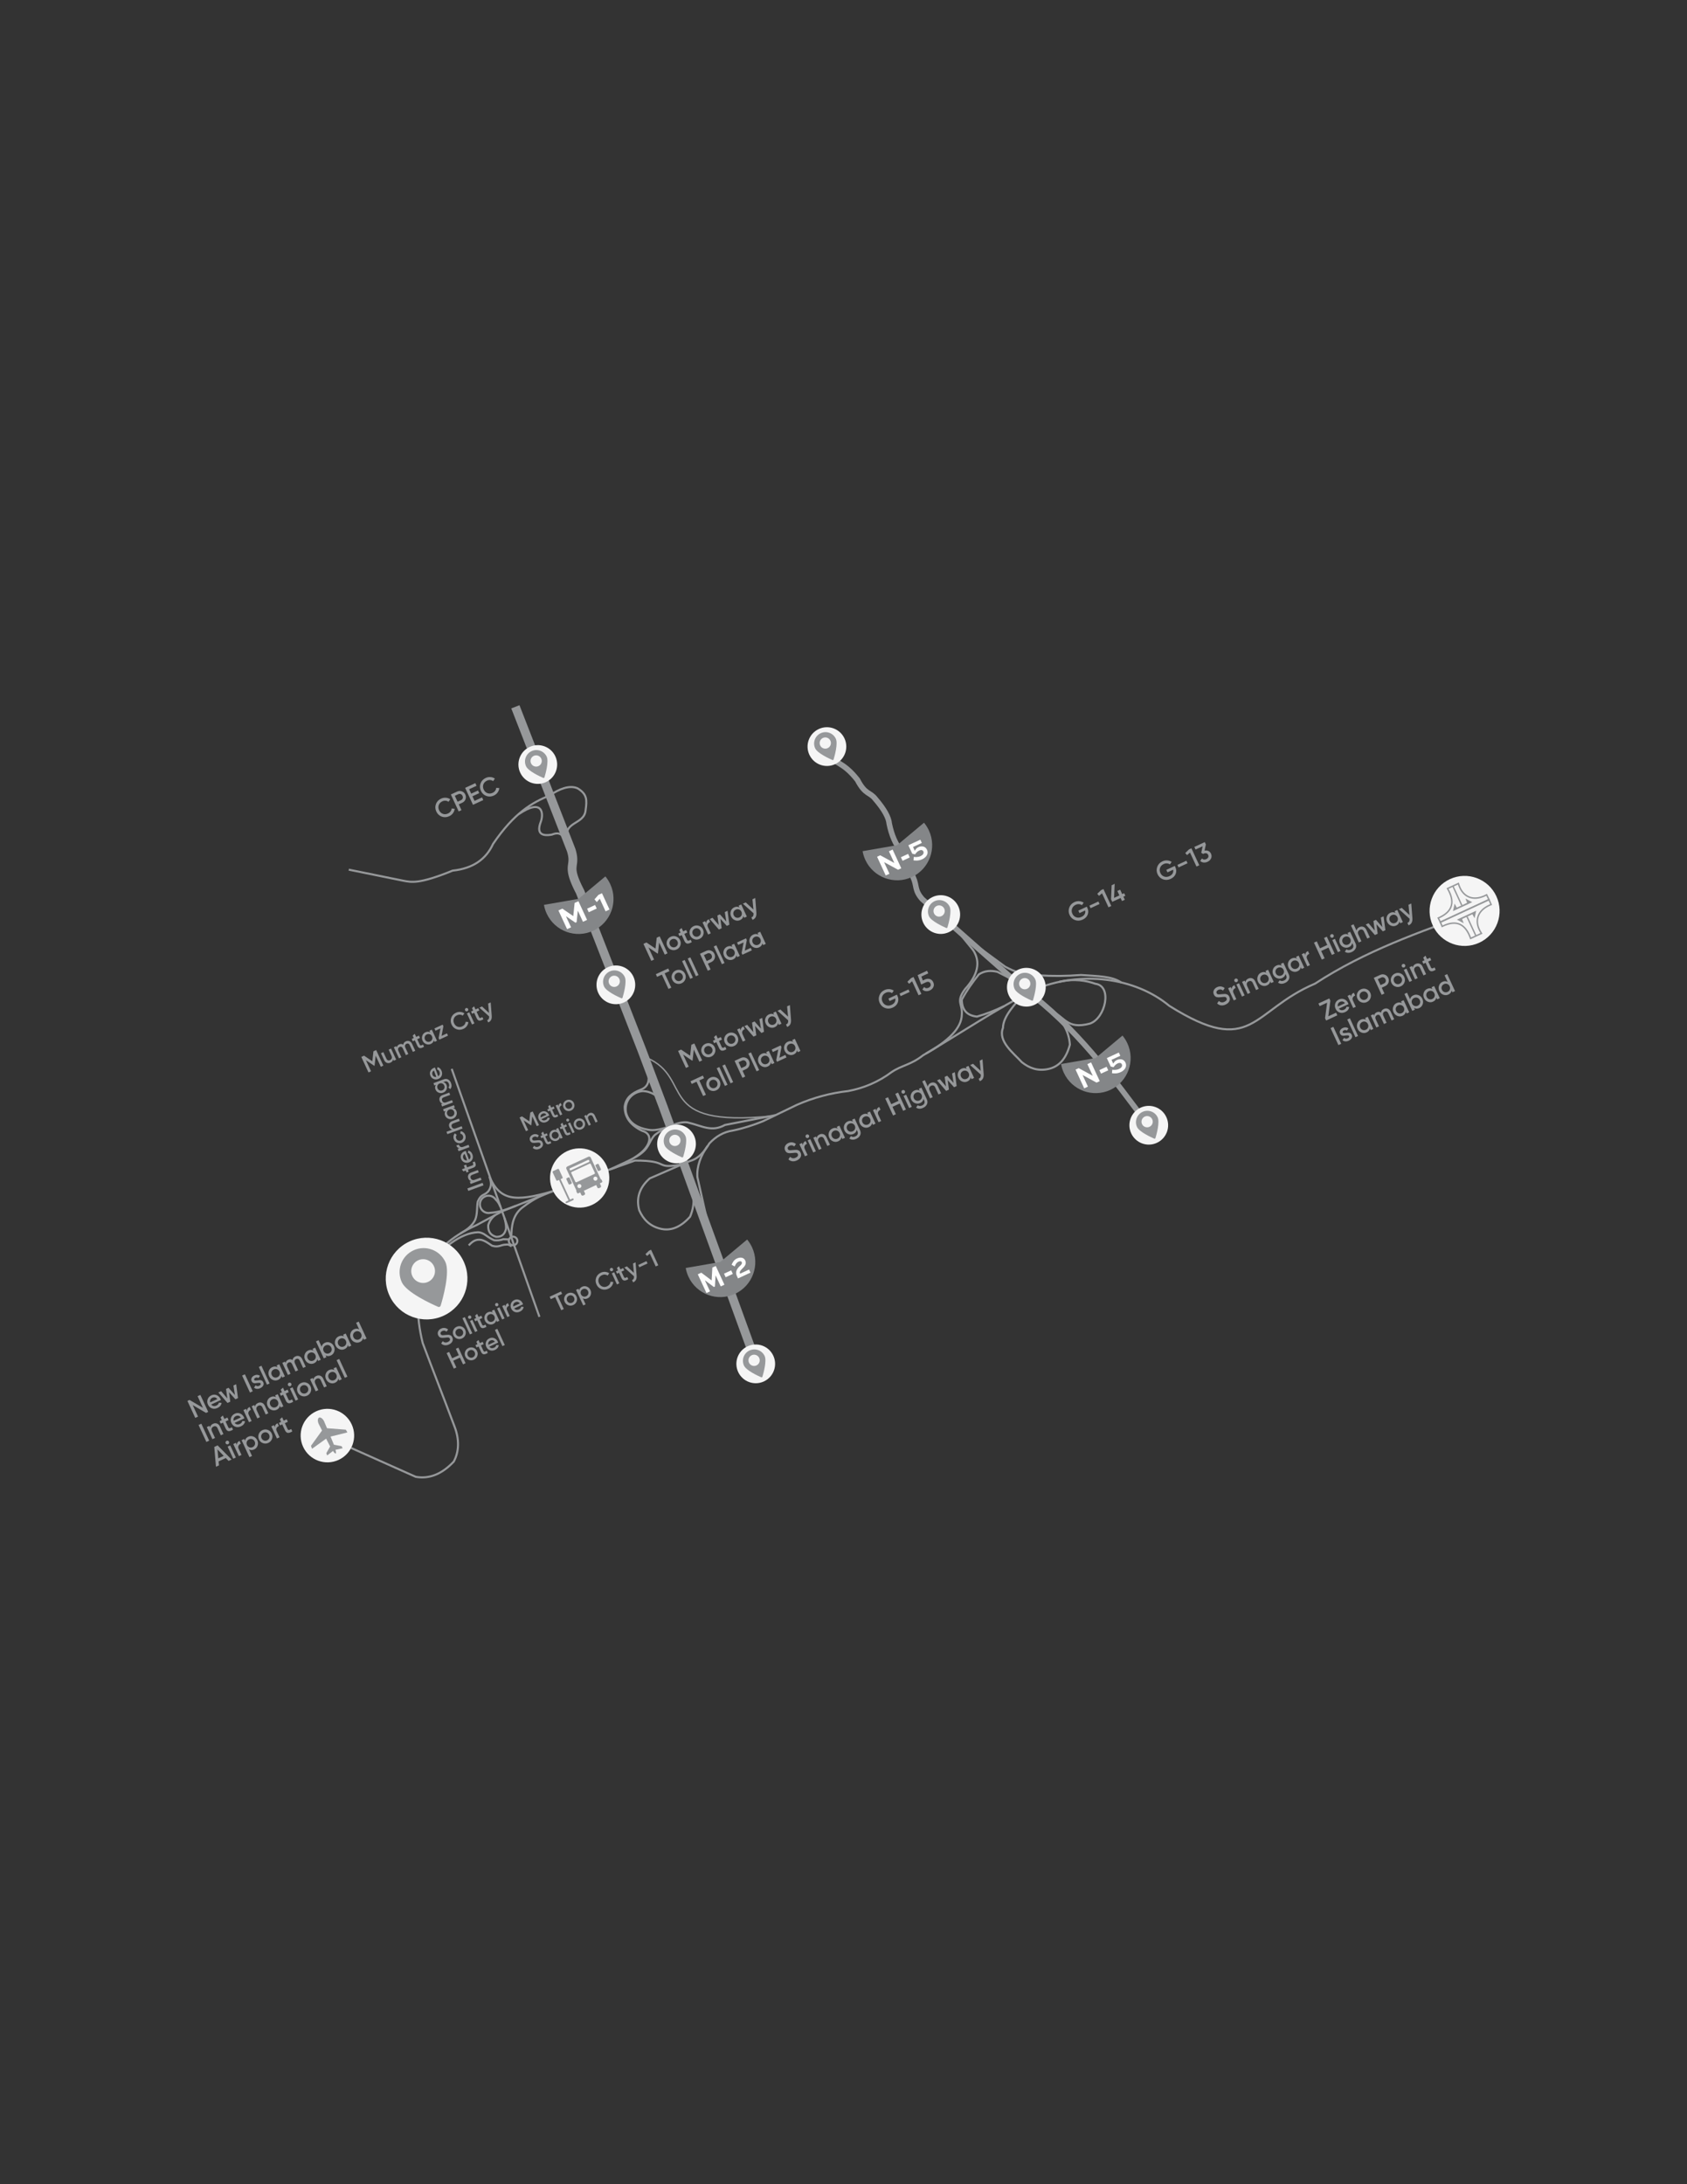 <?xml version="1.0" encoding="UTF-8"?>
<!DOCTYPE svg PUBLIC "-//W3C//DTD SVG 1.1//EN" "http://www.w3.org/Graphics/SVG/1.1/DTD/svg11.dtd">
<!-- Creator: CorelDRAW 2019 (64-Bit) -->
<svg xmlns="http://www.w3.org/2000/svg" xml:space="preserve" width="8.5in" height="11in" version="1.1" style="shape-rendering:geometricPrecision; text-rendering:geometricPrecision; image-rendering:optimizeQuality; fill-rule:evenodd; clip-rule:evenodd"
viewBox="0 0 8500 11000"
 xmlns:xlink="http://www.w3.org/1999/xlink"
 xmlns:xodm="http://www.corel.com/coreldraw/odm/2003">
 <rect x="0" y="0" width="8500" height="11000" fill="#333333" stroke="none"/>
 <defs>
  <style type="text/css">
   <![CDATA[
    .str2 {stroke:#96989A;stroke-width:10.42;stroke-miterlimit:2.613}
    .str0 {stroke:#96989A;stroke-width:10.42;stroke-miterlimit:2.613}
    .str1 {stroke:#96989A;stroke-width:27.78;stroke-miterlimit:2.613}
    .str3 {stroke:#96989A;stroke-width:6.94;stroke-miterlimit:2.613}
    .fil0 {fill:none}
    .fil6 {fill:#96989A}
    .fil2 {fill:#848688}
    .fil5 {fill:whitesmoke}
    .fil7 {fill:whitesmoke}
    .fil3 {fill:#FEFEFE;fill-rule:nonzero}
    .fil1 {fill:#96989A;fill-rule:nonzero}
    .fil4 {fill:#96989A;fill-rule:nonzero}
   ]]>
  </style>
 </defs>
 <g id="Layer_x0020_1">
  <g id="_2539967283488">
   <path class="fil0 str0" d="M7433.23 4593.49c-279.08,98.43 -558.02,197.17 -807.18,360.24 -322.06,136.85 -314.2,375.46 -734.53,111.85 -171.36,-142.59 -446.01,-180.51 -683.28,-80.24 -177.33,90.28 -372.16,219.97 -557.69,329.59 -61.8,48.64 -106.87,49.7 -157.98,84.22 -66.7,49.92 -139.91,80.41 -218.28,95.46 -90.92,10.26 -177.26,33.71 -259.26,69.68 -57.21,27.61 -114.43,55.21 -171.64,82.82 -49.3,19.68 -99.47,36.14 -151.52,46.65 -45.98,6.83 -84.67,29.41 -117.57,64.5 -24.94,41.14 -53.64,76.2 -96.5,88.3 -18.02,7.44 -35.8,15.05 -53.64,19.24 -125.93,22.43 -46.89,-21.76 -225.28,-20.99 -34.11,13.18 -194.19,67.9 -228.3,81.07l-437.12 172.91 -134.25 72.03c-258.81,114.55 -338.33,317.37 -269.26,593.34 52.67,140.71 107.87,280.25 160.54,420.96 24.14,62.76 23.33,125.12 -4.28,175.85 -60.32,64.11 -124.22,88.35 -191.38,76.58l-325.69 -145.37"/>
   <path class="fil0 str1" d="M5792.74 5677.33c-188.28,-256.08 -378.11,-510.8 -633.11,-696.88l-512.51 -451.88c-40.75,-45.72 -26.19,-67.26 -45.83,-109.61 -18.41,-42.19 -36.83,-84.37 -55.24,-126.56 -34.5,-38.09 -54.02,-87.98 -65.61,-144.13 -2.6,-30.43 -23.75,-70.72 -69.82,-124.28 -28.44,-36.89 -50.62,-20.1 -90.38,-96.31 -74.02,-94.75 -119.18,-83.72 -181.03,-144.95"/>
   <path class="fil0 str2" d="M5294.89 5092.89c70.47,22.75 76.2,95.04 197.31,61.91 78.28,-27.83 113.61,-189.39 26.77,-200.32 -43.92,-15.65 -107.98,-27.78 -183.07,-9.43"/>
   <path class="fil0 str2" d="M5649.48 4948.24c-46.8,-32.83 -121.31,-31.96 -203.01,-38.02 -72.83,5.78 -143.68,6.29 -215.97,1.54 -69.84,1.06 -120.5,-18.81 -166.55,-43.71l-188.7 -138.6"/>
   <path class="fil0 str2" d="M4665.06 5306.22c114.48,-64.2 179.57,-128.74 181.04,-195.81 4.78,-57.35 -31.69,-63.49 16.28,-128.9 64.4,-70.83 80.07,-136.62 40.73,-196.72 -29.7,-36.4 -59.39,-72.8 -89.09,-109.21"/>
   <path class="fil0 str2" d="M5112.5 4938.99c-28.89,-14.96 -58.3,-29.69 -87.19,-44.65 -32.1,-7.7 -63.49,-6.59 -93.38,13.02 -32.31,40.07 -61.86,81.83 -85.85,127 0.6,55.04 28.97,80.42 76.41,85.44 46.62,-13.26 92.02,-31.48 136.45,-52.68"/>
   <path class="fil0 str2" d="M3906.82 5616.11l-254.12 49.41c-66.95,37.38 -115.58,4.63 -181.57,-11.02 -36.67,-12.74 -119.84,20.87 -172.39,61.91 -32.3,33.97 -23.57,68.52 -92.57,108.85 -43.5,24.24 -76.33,37.32 -132.62,64.12 21.56,-5.89 104.74,-39.94 157.23,-84.67 48.61,-41.42 58.42,-95.01 4.94,-109.54 -56.65,-27.31 -88.69,-66.67 -88.26,-121.9 6.22,-46.56 38.36,-68.43 79.39,-84.85 59.09,-21.18 43.35,-77.22 23.61,-154.67"/>
   <path class="fil0 str2" d="M3565.07 5770.89c-34.45,50.11 -54.86,101.98 -51.35,156.89 19.51,87.17 39.01,174.34 58.52,261.52"/>
   <path class="fil0 str2" d="M3329.95 5545.27c-13.67,-25.06 -49.68,-49.74 -91.96,-50.27 -49.07,3.81 -92.7,45.32 -84.42,105.35 9.87,45.35 45.04,73.06 93.99,85.41 26.71,4.92 39.88,13.51 115.99,-8.83"/>
   <path class="fil0 str2" d="M3450.47 5857.85c-58.89,25.59 -117.78,51.17 -176.68,76.76 -54.48,48.07 -68.8,102.22 -52.83,160.93 20.02,44.12 50.98,78.31 104.57,91.98 54.11,14.1 104.45,-7.34 151.46,-60.05 29.7,-69.54 18.12,-132.49 -6.31,-193.39"/>
   <g>
    <path class="fil1" d="M2857.31 4289.52l-281.24 -721.9 41.31 -16.09 281.24 721.9 0.52 1.5 -41.83 14.59zm41.31 -16.09l0.3 0.76 0.23 0.74 -0.52 -1.5zm44.9 209.79l-41.3 16.11 0.98 2.17 -6.84 -13.41 -6.11 -12.5 -5.42 -11.65 -4.77 -10.86 -4.15 -10.13 -3.58 -9.45 -3.04 -8.85 -2.55 -8.3 -2.07 -7.8 -1.63 -7.35 -1.22 -6.95 -0.84 -6.59 -0.49 -6.23 -0.18 -5.9 0.09 -5.56 0.3 -5.22 0.45 -4.89 0.54 -4.57 0.57 -4.28 0.56 -4.03 0.5 -3.83 0.41 -3.72 0.31 -3.69 0.18 -3.76 0.02 -3.94 -0.16 -4.22 -0.38 -4.59 -0.65 -5.04 -0.96 -5.57 -1.33 -6.17 -1.74 -6.84 -2.21 -7.56 42.35 -13.09 2.61 8.95 2.14 8.4 1.69 7.88 1.28 7.42 0.9 6.98 0.55 6.58 0.24 6.2 -0.03 5.83 -0.26 5.47 -0.42 5.1 -0.53 4.76 -0.57 4.43 -0.56 4.11 -0.52 3.85 -0.43 3.67 -0.33 3.55 -0.2 3.54 -0.06 3.62 0.11 3.79 0.32 4.09 0.57 4.47 0.87 4.95 1.22 5.5 1.62 6.1 2.07 6.78 2.58 7.49 3.13 8.26 3.72 9.07 4.36 9.92 5.04 10.83 5.76 11.77 6.52 12.78 0.98 2.17zm-0.98 -2.17l0.54 1.05 0.44 1.13 -0.98 -2.17zm270.56 814.64l-310.88 -796.35 41.3 -16.11 310.88 796.35 0.1 0.26 -41.4 15.85zm41.3 -16.11l0.06 0.15 0.04 0.1 -0.1 -0.26zm66.92 303.9l-108.32 -288.05 41.5 -15.6 108.32 288.05 0.09 0.23 -41.58 15.37zm41.5 -15.6l0.07 0.17 0.02 0.06 -0.09 -0.23zm429.74 1311.9l-471.33 -1296.54 41.67 -15.13 471.33 1296.54 -41.67 15.13z"/>
   </g>
   <line class="fil0 str2" x1="2275.96" y1="5382.97" x2="2717.99" y2= "6631.94" />
   <path class="fil0 str2" d="M2740.8 6016.04c-43.46,18.41 -79,42 -111.76,67.4 -46.01,38.16 -51.98,91.5 -52.64,146.86"/>
   <path class="fil0 str2" d="M2576.17 6230.12c10.8,-5 23.6,-0.28 28.61,10.53 5,10.81 0.31,23.63 -10.48,28.63 -10.8,5 -23.61,0.28 -28.61,-10.53 -5,-10.81 -0.31,-23.62 10.49,-28.62z"/>
   <path class="fil0 str2" d="M2577.84 6276.13c-9.75,-2.64 -13.29,-10.79 -29.25,-7.92 -24.31,-0.21 -35.37,16.01 -69.24,5.44 -14.56,-9.16 -32.95,-24.31 -54.66,-29.47 -27.02,-4.89 -46,8.96 -62.81,27.87"/>
   <path class="fil0 str2" d="M2564.88 6241.92c-9.63,-0.3 -19.26,-0.59 -28.89,-0.89 -16.46,5.78 -31.81,6.77 -46.53,5.04 -14.7,-6.78 -27.76,-14.76 -39.68,-23.58 -17.03,-12.66 -29.9,-16.34 -41.24,-16.7 -94.29,3.88 -178.23,85.49 -237.54,146.53"/>
   <path class="fil0 str2" d="M2494.5 6119.67c-16.69,13.39 -28.48,29.98 -34.49,50.36 -1.59,27.54 7.37,49.49 39.88,59 27.23,0.85 44.26,-12.7 50.01,-42.17 0.14,-17.49 -3.04,-35.61 -8.61,-54.18"/>
   <path class="fil0 str2" d="M2599.44 6072.65c-42.93,16.83 -85.66,32.74 -128.47,35.27 -20,4.43 -40.39,-5.69 -49.01,-24.3 -10.13,-21.88 -0.63,-47.81 21.21,-57.92 19.52,-9.04 42.73,-2.46 54.64,15.49 11.69,11.06 18.13,23.37 23.11,36.05"/>
   <path class="fil0 str2" d="M2319.45 6211.79c34.35,-18.43 61.5,-40.3 74.83,-68.76 12.13,-30.44 7.69,-62.12 12.91,-91.55 17.53,-40.66 31.92,-28.24 53.48,-52.16 19.4,-27.14 13.37,-50.44 5.11,-73.4 53.41,118.58 125.89,129.12 315.74,74.34"/>
   <path class="fil0 str2" d="M1757.26 4379.73c91.39,18.54 182.79,37.09 274.19,55.63 41.97,7.72 78.74,18.56 249.15,-50.72 105.15,-11.04 169.26,-59.44 203.8,-134.74 107.24,-157.08 196.48,-207.81 286.15,-244.35 44.58,-30.6 98.45,-54.2 140.26,-35.04 47.11,28.79 47.25,57.59 39.87,108.78 -6.2,78.94 -122,52.7 -89.9,160.37 -25.44,-26.19 -33.26,-55.29 -80.17,-36.4 -58.64,10.41 -74.53,-12.31 -57.17,-60.78 17.26,-42.41 13.31,-126.32 -110.48,-41.76"/>
   <path class="fil2" d="M2914.65 4526.89l135.51 -113.15c9.89,11.86 18.2,24.97 24.69,38.99 41.02,88.61 2.55,193.64 -85.92,234.6 -88.47,40.95 -193.44,2.33 -234.46,-86.28 -6.49,-14.01 -11.11,-28.83 -13.76,-44.04l173.95 -30.11z"/>
   <path class="fil3" d="M2958.03 4632.79l-43.63 -94.26 -19.17 8.87 -6.78 65.89 -0.29 0.13 -54.76 -37.4 -19.75 9.14 43.64 94.26 20.03 -9.28 -25.32 -54.7 0.72 -0.33 46.75 31.82 5.78 -2.67 5.99 -56.24 0.72 -0.33 25.33 54.71 20.76 -9.61zm8.38 -38.58l40.22 -18.62 -8.29 -17.9 -40.21 18.62 8.28 17.9zm40.46 -50.99l15.07 -16.96 29.33 63.36 19.74 -9.14 -37.95 -81.98 -17.72 8.2 -20.01 22.57 11.54 13.94z"/>
   <path class="fil2" d="M3629 6355.67l135.51 -113.15c9.89,11.87 18.19,24.98 24.68,38.99 41.02,88.61 2.55,193.64 -85.92,234.59 -88.48,40.96 -193.45,2.33 -234.47,-86.28 -6.49,-14.01 -11.11,-28.83 -13.76,-44.04l173.96 -30.11z"/>
   <path class="fil3" d="M3650.07 6470l-43.64 -94.26 -17.22 7.97 -3.67 64.45 -0.26 0.12 -51.65 -38.85 -17.74 8.22 43.63 94.26 18 -8.33 -25.33 -54.71 0.65 -0.3 44.08 33.05 5.18 -2.4 3.33 -55 0.65 -0.3 25.33 54.7 18.65 -8.63zm6.2 -37.57l36.14 -16.73 -8.29 -17.91 -36.15 16.74 8.29 17.9zm62.19 5.91l62.95 -29.15 -7.22 -15.59 -45.08 20.87 -0.4 -0.87c-3.41,-7.36 1.07,-14.34 10.14,-23.27 10.43,-10.09 24.67,-23.51 16.04,-42.13 -8.02,-17.32 -26.7,-17.26 -41.74,-10.3 -15.67,7.25 -21.32,19.16 -26.97,31.77l15.73 8.49c4.17,-10.34 8.69,-19.27 19.32,-24.19 5.82,-2.7 13.24,-3.67 16.11,2.53 3.41,7.36 -4.58,14.92 -8.25,18.2 -15.34,13.76 -26.08,30.3 -16.73,50.51l6.08 13.14z"/>
   <path class="fil2" d="M5520.17 5328.49l135.51 -113.15c9.9,11.87 18.19,24.98 24.68,39 41.02,88.6 2.55,193.63 -85.92,234.59 -88.47,40.96 -193.44,2.33 -234.46,-86.28 -6.49,-14.02 -11.12,-28.83 -13.76,-44.05l173.95 -30.11z"/>
   <path class="fil3" d="M5478.75 5359.2l27.06 58.46 -0.12 0.06 -70.48 -38.36 -16.04 7.43 43.63 94.26 18.77 -8.69 -27 -58.31 0.14 -0.06 70.27 38.28 16.17 -7.48 -43.64 -94.26 -18.78 8.69zm68.74 47.93l36.38 -16.84 -8.28 -17.89 -36.38 16.84 8.28 17.9zm99.05 -7.64c18.52,-8.57 34.19,-26.35 24.04,-48.29 -8.56,-18.48 -28.14,-19.75 -43.26,-12.75 -9.79,4.53 -14.11,10.91 -18.09,18.37l-8.89 -19.2 44.33 -20.52 -7.55 -16.31 -60.37 27.95 19.71 42.58 14.24 3.4c4.98,-7.39 10.93,-14.7 21.1,-19.41 7.69,-3.56 16.73,-3.54 20.47,4.54 4.48,9.67 -3.1,18.61 -13.27,23.32 -13.95,6.46 -27.57,5.41 -34.79,4.19l-1.61 17.4c8.85,1.33 25.04,3.48 43.94,-5.27z"/>
   <path class="fil2" d="M4520.16 4256.49l135.51 -113.15c9.9,11.87 18.19,24.98 24.68,39 41.02,88.61 2.55,193.64 -85.92,234.59 -88.47,40.96 -193.44,2.33 -234.46,-86.28 -6.49,-14.02 -11.12,-28.83 -13.76,-44.05l173.95 -30.11z"/>
   <path class="fil3" d="M4478.74 4287.2l27.06 58.46 -0.13 0.06 -70.48 -38.36 -16.04 7.43 43.63 94.26 18.78 -8.69 -27 -58.31 0.13 -0.06 70.28 38.28 16.17 -7.49 -43.64 -94.26 -18.77 8.69zm68.73 47.94l36.38 -16.84 -8.29 -17.9 -36.38 16.84 8.29 17.91zm99.05 -7.65c18.52,-8.57 34.19,-26.34 24.04,-48.28 -8.56,-18.48 -28.14,-19.76 -43.26,-12.76 -9.78,4.53 -14.11,10.91 -18.1,18.37l-8.89 -19.2 44.33 -20.52 -7.55 -16.31 -60.37 27.94 19.71 42.58 14.24 3.41c4.97,-7.39 10.93,-14.7 21.1,-19.41 7.69,-3.56 16.72,-3.53 20.47,4.56 4.48,9.67 -3.1,18.61 -13.27,23.31 -13.95,6.46 -27.57,5.41 -34.79,4.19l-1.61 17.39c8.85,1.33 25.04,3.48 43.94,-5.27z"/>
   <path class="fil0 str3" d="M3257.99 5326.76c244.06,105.13 29.46,353.8 630.53,293.65"/>
   <path class="fil0 str2" d="M5156.91 5006.87c-40.79,49.61 -102.31,108.83 -103.46,169.9 -26.65,67.64 53.88,127.3 94.78,172.35 37.87,30.2 80.96,46.57 134.86,34.35 54.57,-12.07 89.63,-54.1 107.52,-122.47 -5.17,-75.49 -44.08,-126.31 -93.5,-169.45"/>
   <path class="fil4" d="M2263.53 4110.6c-12.87,5.96 -25.5,6.64 -37.91,2.05 -12.41,-4.59 -21.51,-13.15 -27.31,-25.69 -5.8,-12.54 -6.44,-25.02 -1.91,-37.45 4.53,-12.43 13.22,-21.62 26.09,-27.57 7.73,-3.58 15.72,-5.06 23.98,-4.43 8.25,0.63 15.66,3.23 22.22,7.81l-8.93 12.73c-4.24,-3.18 -9.11,-5 -14.62,-5.46 -5.5,-0.47 -10.94,0.54 -16.32,3.03 -9.12,4.22 -15.17,10.53 -18.15,18.93 -2.98,8.4 -2.43,17.04 1.69,25.91 4.11,8.87 10.33,14.89 18.67,18.06 8.33,3.16 17.06,2.63 26.18,-1.59 5.37,-2.49 9.68,-5.99 12.93,-10.51 3.24,-4.52 4.99,-9.4 5.23,-14.65l15.44 1.31c-0.69,7.93 -3.44,15.26 -8.28,22 -4.83,6.74 -11.17,11.91 -18.98,15.53zm39.56 -124.04c8.06,-3.73 16.04,-4.16 23.94,-1.3 7.9,2.87 13.7,8.29 17.39,16.26 3.66,7.9 4.03,15.81 1.12,23.73 -2.91,7.93 -8.39,13.74 -16.45,17.48l-17.46 8.09 13.57 29.31 -14.04 6.5 -39.57 -85.48 31.51 -14.59zm19.9 42.99c4.15,-1.92 6.92,-4.91 8.3,-8.96 1.39,-4.05 1.08,-8.24 -0.91,-12.55 -2,-4.31 -4.99,-7.25 -8.98,-8.82 -3.99,-1.57 -8.06,-1.39 -12.21,0.53l-17.46 8.09 13.8 29.8 17.46 -8.08zm68.04 3.79l37.85 -17.52 6.22 13.43 -51.9 24.03 -39.57 -85.48 51.29 -23.74 6.22 13.43 -37.24 17.24 10.29 22.23 34.2 -15.83 6.16 13.31 -34.19 15.83 10.69 23.08zm97.32 -26.81c-12.86,5.96 -25.5,6.64 -37.9,2.05 -12.41,-4.59 -21.51,-13.15 -27.32,-25.69 -5.8,-12.54 -6.44,-25.02 -1.91,-37.45 4.53,-12.43 13.22,-21.62 26.09,-27.57 7.74,-3.58 15.72,-5.05 23.98,-4.43 8.25,0.63 15.66,3.23 22.23,7.81l-8.93 12.73c-4.24,-3.18 -9.11,-5 -14.62,-5.46 -5.51,-0.47 -10.94,0.54 -16.32,3.03 -9.12,4.22 -15.17,10.53 -18.15,18.93 -2.98,8.4 -2.42,17.04 1.69,25.91 4.11,8.87 10.33,14.89 18.67,18.05 8.33,3.16 17.06,2.63 26.18,-1.59 5.37,-2.48 9.69,-5.99 12.93,-10.51 3.24,-4.52 4.99,-9.41 5.23,-14.66l15.43 1.31c-0.68,7.93 -3.44,15.26 -8.28,22 -4.84,6.74 -11.17,11.91 -18.98,15.53z"/>
   <path class="fil4" d="M3323.81 4715.64l39.57 85.48 -14.04 6.5 -28.21 -60.94 -6.11 55.03 -1.71 0.8 -45.97 -31.07 28.27 61.06 -14.04 6.5 -39.57 -85.49 15.14 -7.01 45.57 30.8 6.07 -54.71 15.04 -6.96zm85.37 66.21c-8.95,4.15 -18,4.57 -27.13,1.3 -9.13,-3.29 -15.79,-9.45 -19.98,-18.48 -4.18,-9.04 -4.57,-18.11 -1.17,-27.2 3.41,-9.09 9.59,-15.7 18.54,-19.85 9.04,-4.18 18.1,-4.62 27.2,-1.32 9.09,3.31 15.73,9.48 19.91,18.52 4.18,9.04 4.59,18.09 1.23,27.16 -3.37,9.07 -9.57,15.7 -18.61,19.88zm-22.04 -12.04c5.36,1.97 10.72,1.71 16.1,-0.78 5.37,-2.49 9.05,-6.41 11.02,-11.77 1.96,-5.36 1.67,-10.81 -0.89,-16.34 -2.56,-5.54 -6.53,-9.29 -11.88,-11.26 -5.37,-1.97 -10.73,-1.7 -16.1,0.78 -5.37,2.49 -9.04,6.41 -11.01,11.77 -1.97,5.36 -1.67,10.81 0.89,16.35 2.56,5.53 6.52,9.29 11.88,11.25zm75.97 -73.58l-15.14 7.01 13.57 29.31c1.17,2.52 2.57,4.07 4.22,4.64 1.65,0.57 3.62,0.4 5.91,-0.52 2.3,-0.91 5.07,-2.22 8.34,-3.93l5.48 11.85c-9.53,5.89 -17.18,8.37 -22.95,7.44 -5.78,-0.94 -10.51,-5.39 -14.2,-13.37l-13.57 -29.31 -11.24 5.2 -5.88 -12.7 11.24 -5.2 -6.11 -13.19 11.39 -10.01 7.91 17.1 15.14 -7.01 5.88 12.7zm61.47 32.2c-8.95,4.15 -18,4.57 -27.13,1.29 -9.13,-3.28 -15.8,-9.44 -19.98,-18.48 -4.19,-9.04 -4.57,-18.11 -1.17,-27.2 3.41,-9.09 9.59,-15.7 18.54,-19.85 9.04,-4.19 18.1,-4.62 27.2,-1.32 9.09,3.31 15.73,9.48 19.91,18.52 4.18,9.04 4.59,18.09 1.23,27.16 -3.37,9.07 -9.57,15.7 -18.61,19.88zm-22.04 -12.04c5.36,1.97 10.73,1.71 16.1,-0.78 5.37,-2.49 9.05,-6.41 11.02,-11.77 1.97,-5.36 1.67,-10.81 -0.89,-16.34 -2.56,-5.54 -6.52,-9.29 -11.88,-11.26 -5.36,-1.97 -10.73,-1.71 -16.1,0.78 -5.37,2.49 -9.04,6.41 -11.01,11.77 -1.97,5.36 -1.67,10.81 0.89,16.35 2.56,5.53 6.53,9.28 11.88,11.25zm55.18 -66.92c-0.17,-9.11 4.35,-15.8 13.55,-20.06l6.61 14.29c-5.2,2.01 -9.04,5.25 -11.52,9.71 -2.48,4.46 -2.27,9.82 0.63,16.09l14.25 30.78 -13.19 6.11 -28.27 -61.06 13.19 -6.11 4.75 10.26zm94.17 -56.05l13.93 -6.44 9.09 69.94 -12.94 5.99 -32.24 -35.69 6.35 47.68 -13.98 6.47 -46.04 -52.83 13.96 -6.46 31.31 36.67 -6.68 -48.07 12.64 -5.85 32.2 36.23 -7.59 -47.63zm69.61 -32.22l13.19 -6.1 28.27 61.06 -13.19 6.11 -4.07 -8.79c-1.77,9.22 -7.29,15.97 -16.57,20.27 -8.39,3.88 -16.99,4.09 -25.82,0.61 -8.83,-3.48 -15.31,-9.69 -19.46,-18.65 -4.19,-9.04 -4.74,-18.03 -1.66,-26.97 3.08,-8.93 8.81,-15.35 17.2,-19.23 9.28,-4.3 17.98,-4.17 26.12,0.37l-4.01 -8.67zm-12.49 59.83c5.38,2.01 10.84,1.74 16.37,-0.83 5.54,-2.56 9.28,-6.54 11.22,-11.94 1.95,-5.4 1.63,-10.91 -0.97,-16.52 -2.6,-5.62 -6.59,-9.43 -11.97,-11.44 -5.38,-2.01 -10.84,-1.73 -16.37,0.83 -5.54,2.56 -9.28,6.54 -11.23,11.94 -1.95,5.4 -1.62,10.91 0.98,16.53 2.6,5.62 6.59,9.43 11.97,11.44zm82.22 -92.11l14.04 -6.5 5.72 73.87c1.45,18.51 -5.02,30.6 -19.4,36.27l-5.71 -12.33c4.27,-1.68 7.2,-4.1 8.8,-7.26 1.6,-3.16 2.24,-7.24 1.91,-12.22l0.04 -1.5 -53.65 -47.98 14.41 -6.67 38.74 35.89 -4.91 -51.56zm-424.44 348.49l6.22 13.43 -24.06 11.14 33.35 72.05 -14.04 6.5 -33.35 -72.05 -24.18 11.19 -6.22 -13.43 62.28 -28.83zm67.66 74.41c-8.95,4.15 -18,4.57 -27.13,1.3 -9.13,-3.29 -15.8,-9.45 -19.98,-18.48 -4.19,-9.04 -4.57,-18.11 -1.17,-27.19 3.41,-9.09 9.59,-15.71 18.54,-19.85 9.04,-4.19 18.1,-4.63 27.2,-1.33 9.09,3.31 15.73,9.48 19.91,18.52 4.18,9.04 4.59,18.09 1.23,27.16 -3.37,9.07 -9.57,15.69 -18.61,19.88zm-22.04 -12.04c5.37,1.97 10.73,1.71 16.1,-0.78 5.37,-2.49 9.04,-6.41 11.01,-11.77 1.97,-5.36 1.67,-10.81 -0.89,-16.34 -2.57,-5.54 -6.53,-9.29 -11.89,-11.26 -5.36,-1.97 -10.73,-1.7 -16.1,0.78 -5.37,2.48 -9.04,6.41 -11.01,11.77 -1.96,5.36 -1.67,10.81 0.89,16.35 2.56,5.53 6.53,9.29 11.88,11.25zm65.51 -10.01l-41.27 -89.15 13.19 -6.11 41.27 89.15 -13.19 6.11zm28.45 -13.17l-41.27 -89.15 13.19 -6.11 41.27 89.15 -13.19 6.11zm51.78 -127.77c8.06,-3.73 16.04,-4.16 23.94,-1.3 7.9,2.87 13.7,8.29 17.39,16.26 3.66,7.9 4.03,15.81 1.13,23.73 -2.91,7.92 -8.39,13.74 -16.45,17.48l-17.46 8.08 13.57 29.31 -14.05 6.5 -39.57 -85.48 31.51 -14.59zm19.9 42.99c4.15,-1.93 6.92,-4.91 8.31,-8.96 1.39,-4.06 1.08,-8.24 -0.92,-12.56 -2,-4.31 -4.99,-7.25 -8.98,-8.81 -3.99,-1.57 -8.06,-1.39 -12.21,0.53l-17.46 8.09 13.8 29.8 17.46 -8.08zm59.36 24.12l-41.27 -89.15 13.19 -6.11 41.27 89.15 -13.19 6.11zm48.55 -96.62l13.19 -6.1 28.27 61.06 -13.19 6.11 -4.07 -8.79c-1.76,9.22 -7.28,15.97 -16.57,20.27 -8.39,3.88 -16.99,4.09 -25.82,0.61 -8.83,-3.48 -15.31,-9.69 -19.46,-18.65 -4.19,-9.04 -4.74,-18.03 -1.66,-26.97 3.08,-8.93 8.81,-15.35 17.2,-19.23 9.28,-4.3 17.99,-4.17 26.12,0.37l-4.02 -8.67zm-12.49 59.83c5.38,2.01 10.84,1.74 16.38,-0.83 5.53,-2.56 9.28,-6.54 11.22,-11.94 1.95,-5.4 1.63,-10.91 -0.97,-16.53 -2.6,-5.62 -6.59,-9.43 -11.97,-11.44 -5.38,-2.01 -10.84,-1.73 -16.37,0.83 -5.54,2.56 -9.28,6.54 -11.23,11.94 -1.94,5.4 -1.62,10.91 0.98,16.53 2.6,5.62 6.59,9.43 11.96,11.44zm79.32 -31.75l29.68 -13.74 5.77 12.46 -47.63 22.05 -4.07 -8.79 10.15 -53.04 -27.36 12.66 -5.76 -12.46 45.17 -20.91 4.07 8.79 -10.01 52.98zm64.21 -88.74l13.19 -6.11 28.27 61.06 -13.19 6.1 -4.07 -8.79c-1.77,9.22 -7.29,15.98 -16.57,20.27 -8.39,3.88 -16.99,4.09 -25.82,0.61 -8.83,-3.48 -15.31,-9.69 -19.46,-18.65 -4.19,-9.04 -4.74,-18.03 -1.66,-26.97 3.08,-8.94 8.81,-15.35 17.2,-19.23 9.28,-4.3 17.98,-4.17 26.12,0.36l-4.01 -8.67zm-12.49 59.83c5.38,2.01 10.84,1.73 16.37,-0.83 5.54,-2.56 9.28,-6.55 11.22,-11.95 1.95,-5.4 1.63,-10.91 -0.97,-16.52 -2.6,-5.62 -6.59,-9.43 -11.97,-11.44 -5.38,-2.01 -10.84,-1.74 -16.37,0.83 -5.54,2.56 -9.28,6.55 -11.23,11.95 -1.95,5.4 -1.62,10.91 0.98,16.53 2.6,5.61 6.59,9.43 11.97,11.44z"/>
   <path class="fil4" d="M3498.34 5254.99l39.57 85.48 -14.04 6.5 -28.21 -60.94 -6.11 55.03 -1.71 0.8 -45.96 -31.07 28.27 61.06 -14.05 6.5 -39.57 -85.48 15.14 -7.01 45.57 30.8 6.07 -54.71 15.04 -6.96zm85.37 66.21c-8.95,4.15 -18,4.57 -27.13,1.29 -9.13,-3.29 -15.79,-9.45 -19.97,-18.48 -4.19,-9.04 -4.57,-18.1 -1.17,-27.19 3.41,-9.09 9.59,-15.7 18.54,-19.85 9.04,-4.19 18.1,-4.62 27.2,-1.32 9.09,3.31 15.73,9.48 19.91,18.52 4.18,9.04 4.59,18.09 1.23,27.16 -3.37,9.07 -9.57,15.7 -18.61,19.88zm-22.04 -12.04c5.36,1.97 10.72,1.71 16.1,-0.78 5.37,-2.49 9.05,-6.41 11.02,-11.77 1.97,-5.36 1.67,-10.81 -0.89,-16.34 -2.56,-5.54 -6.53,-9.29 -11.88,-11.26 -5.36,-1.97 -10.73,-1.71 -16.1,0.78 -5.37,2.49 -9.04,6.41 -11.01,11.77 -1.97,5.35 -1.67,10.81 0.89,16.34 2.56,5.54 6.52,9.29 11.88,11.26zm75.97 -73.58l-15.14 7.01 13.57 29.31c1.17,2.52 2.57,4.07 4.22,4.65 1.65,0.57 3.62,0.4 5.92,-0.52 2.29,-0.91 5.07,-2.22 8.33,-3.93l5.48 11.85c-9.53,5.89 -17.18,8.37 -22.95,7.44 -5.78,-0.94 -10.5,-5.39 -14.2,-13.37l-13.57 -29.31 -11.24 5.2 -5.88 -12.7 11.24 -5.2 -6.11 -13.19 11.38 -10.01 7.91 17.09 15.14 -7.01 5.88 12.7zm61.47 32.2c-8.95,4.14 -18,4.57 -27.13,1.29 -9.13,-3.29 -15.8,-9.45 -19.98,-18.48 -4.19,-9.04 -4.57,-18.1 -1.17,-27.19 3.41,-9.09 9.59,-15.7 18.54,-19.85 9.04,-4.19 18.1,-4.62 27.2,-1.32 9.09,3.3 15.73,9.48 19.91,18.52 4.19,9.04 4.59,18.09 1.23,27.16 -3.37,9.07 -9.57,15.7 -18.61,19.88zm-22.04 -12.04c5.37,1.97 10.73,1.71 16.1,-0.78 5.37,-2.49 9.04,-6.41 11.01,-11.77 1.97,-5.36 1.67,-10.81 -0.89,-16.34 -2.57,-5.54 -6.53,-9.29 -11.89,-11.26 -5.36,-1.97 -10.73,-1.7 -16.1,0.78 -5.37,2.49 -9.04,6.41 -11.01,11.77 -1.96,5.35 -1.67,10.81 0.89,16.34 2.56,5.54 6.53,9.29 11.88,11.26zm55.18 -66.92c-0.17,-9.11 4.35,-15.81 13.55,-20.06l6.61 14.29c-5.2,2.01 -9.04,5.24 -11.52,9.7 -2.48,4.46 -2.27,9.83 0.63,16.09l14.24 30.78 -13.19 6.11 -28.27 -61.06 13.19 -6.11 4.75 10.26zm94.17 -56.05l13.92 -6.44 9.09 69.94 -12.94 5.99 -32.24 -35.69 6.35 47.68 -13.98 6.47 -46.04 -52.83 13.96 -6.46 31.31 36.67 -6.69 -48.07 12.64 -5.85 32.2 36.23 -7.59 -47.62zm69.61 -32.22l13.19 -6.11 28.27 61.06 -13.19 6.11 -4.07 -8.8c-1.77,9.22 -7.28,15.98 -16.57,20.28 -8.39,3.88 -16.99,4.09 -25.82,0.61 -8.83,-3.48 -15.31,-9.69 -19.46,-18.65 -4.19,-9.04 -4.74,-18.03 -1.65,-26.97 3.07,-8.93 8.81,-15.35 17.2,-19.23 9.28,-4.3 17.98,-4.17 26.12,0.36l-4.02 -8.67zm-12.49 59.83c5.38,2.01 10.84,1.73 16.37,-0.83 5.54,-2.56 9.28,-6.55 11.22,-11.94 1.95,-5.4 1.63,-10.91 -0.97,-16.53 -2.6,-5.62 -6.59,-9.43 -11.97,-11.44 -5.38,-2.01 -10.83,-1.73 -16.37,0.83 -5.54,2.57 -9.28,6.55 -11.23,11.95 -1.95,5.4 -1.62,10.91 0.98,16.53 2.6,5.62 6.59,9.43 11.96,11.44zm82.22 -92.12l14.04 -6.5 5.72 73.87c1.45,18.51 -5.02,30.6 -19.4,36.26l-5.71 -12.33c4.27,-1.68 7.2,-4.1 8.8,-7.26 1.6,-3.16 2.24,-7.24 1.91,-12.22l0.04 -1.5 -53.65 -47.98 14.41 -6.67 38.74 35.9 -4.91 -51.56zm-424.44 348.49l6.22 13.43 -24.06 11.14 33.35 72.05 -14.04 6.5 -33.35 -72.05 -24.18 11.19 -6.22 -13.43 62.28 -28.83zm67.66 74.41c-8.95,4.15 -18,4.57 -27.13,1.29 -9.13,-3.28 -15.79,-9.44 -19.98,-18.48 -4.19,-9.04 -4.57,-18.11 -1.17,-27.2 3.41,-9.09 9.59,-15.7 18.54,-19.85 9.04,-4.18 18.11,-4.62 27.2,-1.32 9.09,3.31 15.73,9.48 19.91,18.52 4.19,9.04 4.59,18.09 1.23,27.16 -3.37,9.07 -9.57,15.7 -18.61,19.88zm-22.03 -12.04c5.36,1.97 10.72,1.71 16.1,-0.78 5.37,-2.49 9.04,-6.41 11.01,-11.77 1.97,-5.36 1.67,-10.81 -0.89,-16.34 -2.56,-5.54 -6.53,-9.29 -11.89,-11.26 -5.36,-1.97 -10.73,-1.71 -16.1,0.78 -5.37,2.49 -9.04,6.41 -11.01,11.77 -1.96,5.36 -1.67,10.81 0.89,16.35 2.56,5.53 6.53,9.29 11.89,11.25zm65.51 -10.01l-41.27 -89.15 13.19 -6.11 41.27 89.15 -13.19 6.11zm28.45 -13.17l-41.27 -89.15 13.19 -6.11 41.27 89.15 -13.19 6.11zm51.78 -127.77c8.06,-3.73 16.04,-4.17 23.94,-1.3 7.9,2.87 13.7,8.29 17.39,16.27 3.66,7.9 4.03,15.81 1.13,23.73 -2.91,7.92 -8.39,13.74 -16.45,17.48l-17.46 8.08 13.57 29.31 -14.04 6.5 -39.57 -85.49 31.51 -14.58zm19.9 42.98c4.15,-1.92 6.92,-4.91 8.31,-8.96 1.39,-4.05 1.08,-8.24 -0.92,-12.55 -2,-4.31 -4.99,-7.25 -8.98,-8.81 -3.99,-1.57 -8.06,-1.39 -12.21,0.53l-17.46 8.09 13.8 29.8 17.46 -8.09zm59.36 24.13l-41.27 -89.15 13.19 -6.11 41.27 89.15 -13.19 6.11zm48.55 -96.62l13.19 -6.11 28.27 61.06 -13.19 6.11 -4.07 -8.8c-1.77,9.22 -7.29,15.98 -16.57,20.28 -8.38,3.88 -16.99,4.09 -25.81,0.61 -8.83,-3.48 -15.32,-9.69 -19.46,-18.65 -4.19,-9.04 -4.74,-18.03 -1.66,-26.97 3.08,-8.93 8.81,-15.35 17.2,-19.23 9.28,-4.3 17.99,-4.17 26.12,0.36l-4.02 -8.67zm-12.49 59.83c5.38,2.01 10.83,1.73 16.37,-0.83 5.54,-2.56 9.28,-6.55 11.22,-11.94 1.95,-5.4 1.63,-10.91 -0.97,-16.53 -2.6,-5.62 -6.59,-9.43 -11.97,-11.44 -5.38,-2.01 -10.84,-1.73 -16.37,0.83 -5.54,2.56 -9.28,6.55 -11.22,11.95 -1.95,5.4 -1.63,10.91 0.98,16.53 2.6,5.62 6.59,9.43 11.97,11.44zm79.32 -31.75l29.67 -13.74 5.77 12.46 -47.63 22.05 -4.07 -8.79 10.15 -53.04 -27.35 12.67 -5.77 -12.46 45.17 -20.91 4.07 8.79 -10 52.98zm64.21 -88.75l13.19 -6.1 28.27 61.06 -13.19 6.1 -4.07 -8.79c-1.77,9.22 -7.28,15.98 -16.57,20.27 -8.39,3.88 -16.99,4.09 -25.82,0.61 -8.83,-3.47 -15.31,-9.69 -19.46,-18.64 -4.19,-9.04 -4.74,-18.03 -1.66,-26.97 3.08,-8.94 8.81,-15.35 17.2,-19.23 9.28,-4.3 17.98,-4.18 26.12,0.36l-4.02 -8.67zm-12.49 59.84c5.38,2.01 10.84,1.73 16.37,-0.83 5.54,-2.56 9.28,-6.55 11.22,-11.95 1.95,-5.4 1.63,-10.91 -0.97,-16.52 -2.6,-5.62 -6.59,-9.43 -11.97,-11.44 -5.38,-2.01 -10.83,-1.73 -16.37,0.83 -5.54,2.56 -9.28,6.55 -11.23,11.95 -1.95,5.4 -1.62,10.91 0.98,16.53 2.6,5.61 6.59,9.43 11.96,11.44z"/>
   <path class="fil4" d="M4519.09 5009.17l2.71 5.87c5.43,11.72 6,23.1 1.71,34.13 -4.28,11.03 -12.66,19.43 -25.11,25.19 -13.19,6.11 -26.06,6.87 -38.6,2.3 -12.55,-4.57 -21.7,-13.08 -27.47,-25.54 -5.73,-12.37 -6.29,-24.84 -1.67,-37.41 4.61,-12.56 13.27,-21.78 25.97,-27.67 7.98,-3.69 16.12,-5.23 24.41,-4.63 8.3,0.61 15.7,3.17 22.23,7.65l-8.87 12.56c-4.17,-3.02 -9.06,-4.73 -14.69,-5.14 -5.63,-0.41 -11.21,0.67 -16.75,3.23 -8.96,4.15 -14.97,10.49 -18.04,19.02 -3.07,8.54 -2.56,17.2 1.5,26 4.07,8.8 10.36,14.73 18.85,17.82 8.5,3.08 17.47,2.44 26.91,-1.93 7.57,-3.51 12.92,-8.13 16.05,-13.88 3.12,-5.74 3.96,-11.89 2.51,-18.44l-28.58 13.23 -5.82 -12.58 42.74 -19.79zm19.04 7.5l-5.88 -12.7 45.19 -20.92 5.88 12.7 -45.18 20.92zm52.46 -90.72l12.21 -5.65 39.57 85.48 -14.05 6.5 -32.62 -70.46 -14.96 12.85 -8.96 -10.39 18.8 -18.34zm69.74 6.87c8.19,-3.79 16.21,-4.56 24.1,-2.34 7.88,2.24 13.81,7.63 17.77,16.17 3.96,8.55 4.18,16.61 0.66,24.17 -3.52,7.56 -9.47,13.28 -17.85,17.17 -6.76,3.13 -13.47,4.33 -20.13,3.61 -6.66,-0.72 -12.46,-3.54 -17.42,-8.47l8.87 -12.56c5.86,6.68 13.31,7.93 22.35,3.74 4.8,-2.22 8.07,-5.25 9.81,-9.07 1.74,-3.82 1.63,-7.85 -0.33,-12.08 -1.96,-4.24 -4.93,-6.91 -8.91,-8.04 -3.98,-1.12 -8.33,-0.59 -13.05,1.59l-24.91 11.53 -17.66 -47.58 47.33 -21.91 6.11 13.19 -34.69 16.06 7.15 19.83 10.81 -5z"/>
   <path class="fil4" d="M5475.93 4566.21l2.71 5.86c5.43,11.72 6,23.1 1.71,34.13 -4.28,11.03 -12.65,19.43 -25.11,25.19 -13.19,6.1 -26.06,6.87 -38.6,2.3 -12.55,-4.57 -21.71,-13.09 -27.48,-25.54 -5.72,-12.37 -6.28,-24.84 -1.67,-37.41 4.61,-12.56 13.27,-21.79 25.97,-27.67 7.98,-3.69 16.11,-5.24 24.41,-4.63 8.29,0.61 15.7,3.17 22.23,7.65l-8.87 12.56c-4.17,-3.02 -9.06,-4.73 -14.69,-5.14 -5.63,-0.41 -11.21,0.67 -16.74,3.23 -8.96,4.15 -14.97,10.49 -18.04,19.03 -3.07,8.54 -2.57,17.2 1.5,25.99 4.07,8.8 10.35,14.74 18.85,17.82 8.5,3.09 17.47,2.44 26.91,-1.93 7.57,-3.5 12.92,-8.13 16.04,-13.88 3.13,-5.74 3.96,-11.89 2.52,-18.44l-28.58 13.23 -5.82 -12.58 42.74 -19.79zm19.04 7.5l-5.88 -12.7 45.19 -20.92 5.88 12.7 -45.19 20.92zm52.47 -90.72l12.21 -5.65 39.57 85.48 -14.04 6.5 -32.62 -70.46 -14.96 12.86 -8.96 -10.39 18.8 -18.34zm116.53 15.31l6.05 13.07 -9.77 4.52 7.12 15.39 -14.17 6.56 -7.12 -15.39 -42.01 19.45 -6.05 -13.06 3.03 -70.66 15.27 -7.07 -3.03 70.65 26.74 -12.38 -10.29 -22.23 14.17 -6.56 10.29 22.23 9.77 -4.52z"/>
   <path class="fil4" d="M5919.25 4360.98l2.72 5.86c5.43,11.72 6,23.1 1.71,34.13 -4.28,11.03 -12.66,19.43 -25.11,25.19 -13.19,6.11 -26.06,6.87 -38.6,2.3 -12.55,-4.57 -21.7,-13.09 -27.47,-25.54 -5.73,-12.37 -6.29,-24.84 -1.67,-37.41 4.61,-12.57 13.27,-21.79 25.97,-27.67 7.98,-3.69 16.11,-5.24 24.41,-4.63 8.29,0.61 15.7,3.17 22.23,7.65l-8.87 12.56c-4.17,-3.02 -9.06,-4.73 -14.69,-5.14 -5.63,-0.41 -11.21,0.67 -16.75,3.23 -8.96,4.15 -14.96,10.49 -18.03,19.03 -3.07,8.54 -2.57,17.2 1.5,25.99 4.07,8.8 10.35,14.73 18.85,17.82 8.5,3.09 17.47,2.44 26.91,-1.93 7.57,-3.5 12.92,-8.13 16.04,-13.88 3.12,-5.74 3.96,-11.89 2.51,-18.44l-28.58 13.23 -5.82 -12.58 42.74 -19.79zm19.04 7.5l-5.88 -12.7 45.19 -20.92 5.88 12.7 -45.19 20.92zm52.46 -90.72l12.21 -5.65 39.57 85.48 -14.05 6.5 -32.62 -70.46 -14.96 12.86 -8.96 -10.39 18.8 -18.34zm78.38 6.15c6.85,-1.39 13.2,-0.85 19.05,1.64 5.83,2.49 10.23,6.93 13.2,13.36 3.96,8.55 4.18,16.61 0.66,24.17 -3.52,7.56 -9.47,13.28 -17.86,17.17 -6.52,3.02 -13.05,4.22 -19.61,3.6 -6.57,-0.62 -12.32,-3.3 -17.28,-8.02l8.74 -12.5c5.92,6.16 13.19,7.24 21.82,3.24 4.89,-2.26 8.18,-5.3 9.88,-9.1 1.7,-3.8 1.57,-7.82 -0.39,-12.05 -1.96,-4.23 -4.93,-6.91 -8.91,-8.04 -3.98,-1.12 -8.41,-0.56 -13.3,1.71l-3.17 1.47 -9.52 -5.83 7.19 -32.84 -35.78 16.57 -6.11 -13.19 52.52 -24.31 5.54 11.96 -6.67 30.99z"/>
   <path class="fil4" d="M6692.69 5118.17l39.32 -18.2 6.22 13.43 -56.54 26.17 -5.37 -11.6 10.36 -78.2 -37.49 17.36 -6.22 -13.43 54.78 -25.36 5.31 11.48 -10.37 78.35zm53.18 -38.56c3.12,4.19 7.01,6.72 11.66,7.58 4.65,0.86 9.5,0.12 14.55,-2.21 7,-3.24 11.09,-8.2 12.25,-14.87l13.81 1.32c-1.92,11.66 -8.78,20.22 -20.58,25.69 -9.93,4.6 -19.35,5.28 -28.27,2.04 -8.91,-3.24 -15.52,-9.5 -19.81,-18.78 -4.22,-9.12 -4.74,-18.15 -1.56,-27.09 3.18,-8.93 9.49,-15.59 18.93,-19.96 8.96,-4.15 17.76,-4.41 26.4,-0.8 8.64,3.61 15.04,9.89 19.18,18.85 0.64,1.38 1.33,3.29 2.06,5.72l-48.6 22.5zm-5.1 -10.69l35.91 -16.62c-3.19,-4.55 -6.98,-7.34 -11.37,-8.38 -4.38,-1.03 -8.73,-0.56 -13.05,1.44 -4.88,2.26 -8.33,5.49 -10.35,9.68 -2.01,4.2 -2.39,8.82 -1.14,13.88zm67 -49.41c-0.17,-9.11 4.35,-15.8 13.55,-20.06l6.62 14.29c-5.2,2.01 -9.04,5.24 -11.52,9.71 -2.48,4.46 -2.27,9.82 0.63,16.09l14.25 30.78 -13.19 6.11 -28.27 -61.06 13.19 -6.11 4.75 10.26zm78.84 27.12c-8.95,4.14 -18,4.57 -27.13,1.29 -9.13,-3.29 -15.79,-9.45 -19.98,-18.48 -4.19,-9.04 -4.57,-18.1 -1.17,-27.19 3.41,-9.09 9.59,-15.7 18.54,-19.85 9.04,-4.19 18.1,-4.62 27.2,-1.32 9.09,3.31 15.73,9.48 19.91,18.52 4.19,9.04 4.6,18.09 1.24,27.16 -3.37,9.07 -9.57,15.7 -18.61,19.88zm-22.04 -12.04c5.36,1.97 10.72,1.71 16.1,-0.78 5.37,-2.49 9.05,-6.41 11.02,-11.77 1.96,-5.36 1.67,-10.81 -0.89,-16.34 -2.56,-5.54 -6.53,-9.29 -11.89,-11.26 -5.36,-1.97 -10.73,-1.71 -16.1,0.78 -5.37,2.49 -9.04,6.41 -11.01,11.77 -1.97,5.35 -1.67,10.81 0.89,16.34 2.56,5.54 6.52,9.29 11.88,11.26zm88.83 -124.61c8.06,-3.73 16.04,-4.16 23.94,-1.3 7.9,2.87 13.7,8.29 17.39,16.27 3.66,7.9 4.03,15.81 1.13,23.73 -2.91,7.92 -8.39,13.74 -16.45,17.48l-17.46 8.08 13.57 29.31 -14.04 6.5 -39.57 -85.48 31.51 -14.59zm19.9 42.99c4.15,-1.93 6.92,-4.91 8.31,-8.96 1.39,-4.06 1.08,-8.24 -0.92,-12.56 -2,-4.31 -4.99,-7.25 -8.98,-8.81 -3.99,-1.57 -8.06,-1.39 -12.21,0.53l-17.46 8.09 13.8 29.8 17.46 -8.08zm84.65 14.35c-8.96,4.15 -18,4.57 -27.13,1.29 -9.13,-3.28 -15.79,-9.44 -19.98,-18.48 -4.19,-9.04 -4.57,-18.11 -1.17,-27.2 3.41,-9.09 9.59,-15.7 18.54,-19.85 9.04,-4.19 18.1,-4.62 27.2,-1.32 9.09,3.31 15.73,9.48 19.91,18.52 4.19,9.04 4.6,18.09 1.24,27.16 -3.37,9.07 -9.57,15.7 -18.61,19.88zm-22.04 -12.04c5.36,1.97 10.72,1.71 16.1,-0.78 5.37,-2.49 9.05,-6.41 11.02,-11.77 1.96,-5.36 1.67,-10.81 -0.89,-16.34 -2.56,-5.54 -6.53,-9.29 -11.89,-11.26 -5.36,-1.97 -10.73,-1.71 -16.1,0.78 -5.37,2.49 -9.04,6.41 -11.01,11.77 -1.96,5.36 -1.67,10.81 0.9,16.35 2.56,5.53 6.52,9.29 11.88,11.25zm44.36 -88.53c-0.9,2.44 -2.49,4.19 -4.77,5.24 -2.28,1.06 -4.64,1.13 -7.08,0.24 -2.44,-0.9 -4.19,-2.49 -5.24,-4.77 -1.06,-2.28 -1.16,-4.63 -0.3,-7.05 0.86,-2.42 2.46,-4.18 4.83,-5.28 2.36,-1.09 4.74,-1.18 7.14,-0.26 2.4,0.91 4.13,2.51 5.19,4.79 1.06,2.28 1.13,4.64 0.24,7.08zm21.15 78.52l-28.27 -61.06 13.19 -6.11 28.27 61.06 -13.19 6.11zm31.57 -90.69c7,-3.24 13.7,-3.63 20.09,-1.15 6.39,2.48 11.39,7.63 15.01,15.44l17.35 37.49 -13.19 6.11 -16.74 -36.15c-2.11,-4.56 -4.95,-7.5 -8.53,-8.81 -3.57,-1.31 -7.48,-0.99 -11.71,0.97 -4.64,2.15 -7.72,5.33 -9.23,9.54 -1.51,4.21 -0.89,9.29 1.86,15.23l15.15 32.73 -13.19 6.11 -28.27 -61.06 13.19 -6.11 3.62 7.82c1.09,-8.12 5.94,-14.17 14.57,-18.17zm78.3 -18.9l-15.14 7.01 13.57 29.31c1.17,2.52 2.57,4.07 4.22,4.64 1.65,0.57 3.62,0.4 5.92,-0.52 2.3,-0.91 5.07,-2.22 8.33,-3.93l5.48 11.85c-9.53,5.89 -17.18,8.37 -22.95,7.44 -5.77,-0.94 -10.5,-5.39 -14.2,-13.37l-13.57 -29.31 -11.24 5.2 -5.88 -12.7 11.24 -5.2 -6.11 -13.19 11.38 -10.01 7.91 17.1 15.14 -7.01 5.88 12.7zm-507.16 342.14l14.04 -6.5 39.57 85.49 -14.04 6.5 -39.57 -85.48zm61.2 21.69c0.93,2.02 2.78,3.09 5.58,3.2 2.8,0.12 6,-0.06 9.61,-0.54 3.6,-0.51 7.3,-1.01 11.09,-1.5 3.79,-0.52 7.44,0.09 10.93,1.81 3.5,1.74 6.23,4.7 8.17,8.89 2.71,5.86 2.59,11.51 -0.39,16.94 -2.97,5.43 -7.88,9.72 -14.72,12.89 -6.03,2.79 -11.78,3.92 -17.26,3.4 -5.48,-0.53 -10.24,-2.58 -14.27,-6.15l8.31 -11.85c4.83,4.88 10.71,5.72 17.63,2.52 6.92,-3.2 9.33,-7.08 7.22,-11.64 -0.91,-1.95 -2.76,-3.02 -5.57,-3.21 -2.8,-0.19 -6.02,-0.03 -9.63,0.45 -3.61,0.48 -7.3,0.99 -11.09,1.5 -3.79,0.52 -7.4,-0.03 -10.87,-1.65 -3.46,-1.61 -6.13,-4.44 -8.02,-8.52 -2.6,-5.61 -2.56,-11.12 0.14,-16.52 2.69,-5.4 7.21,-9.56 13.56,-12.5 5.05,-2.33 10.06,-3.3 15.06,-2.89 4.98,0.41 9.46,2.12 13.42,5.13l-8.23 11.37c-4.27,-3.66 -9.17,-4.21 -14.71,-1.65 -2.52,1.17 -4.39,2.7 -5.59,4.57 -1.21,1.87 -1.33,3.85 -0.36,5.95zm64.22 24.05l-41.27 -89.15 13.19 -6.11 41.27 89.15 -13.19 6.11zm48.55 -96.62l13.19 -6.11 28.26 61.06 -13.19 6.11 -4.07 -8.8c-1.76,9.22 -7.28,15.98 -16.57,20.28 -8.39,3.88 -16.99,4.09 -25.82,0.61 -8.83,-3.48 -15.31,-9.69 -19.46,-18.65 -4.19,-9.04 -4.74,-18.03 -1.65,-26.97 3.08,-8.93 8.81,-15.35 17.2,-19.23 9.28,-4.3 17.98,-4.17 26.12,0.36l-4.02 -8.67zm-12.49 59.83c5.38,2.01 10.84,1.73 16.37,-0.83 5.54,-2.56 9.28,-6.55 11.22,-11.94 1.95,-5.4 1.63,-10.91 -0.97,-16.53 -2.6,-5.62 -6.59,-9.43 -11.97,-11.44 -5.37,-2.01 -10.83,-1.73 -16.37,0.83 -5.54,2.57 -9.28,6.55 -11.23,11.95 -1.94,5.4 -1.62,10.91 0.98,16.53 2.6,5.62 6.59,9.43 11.96,11.44zm107.02 -105.52c6.92,-3.2 13.53,-3.55 19.84,-1.03 6.31,2.52 11.21,7.56 14.72,15.13l17.52 37.86 -13.19 6.11 -17.13 -37c-1.96,-4.23 -4.54,-7.02 -7.73,-8.36 -3.19,-1.34 -6.62,-1.16 -10.28,0.54 -4.07,1.88 -6.68,4.72 -7.84,8.52 -1.16,3.8 -0.49,8.39 2,13.76l15.83 34.19 -13.19 6.11 -17.13 -37c-1.96,-4.23 -4.47,-7.05 -7.54,-8.44 -3.07,-1.4 -6.43,-1.25 -10.1,0.45 -3.99,1.85 -6.61,4.72 -7.87,8.61 -1.26,3.9 -0.67,8.49 1.78,13.78l15.83 34.2 -13.19 6.11 -28.27 -61.06 13.19 -6.11 3.39 7.33c1.16,-7.75 5.6,-13.42 13.34,-17 7.81,-3.62 15.09,-3.08 21.81,1.62 1.09,-8.31 5.83,-14.42 14.22,-18.3zm86.34 -38.04l13.19 -6.11 28.27 61.06 -13.19 6.1 -4.07 -8.79c-1.76,9.22 -7.28,15.98 -16.57,20.27 -8.39,3.88 -16.99,4.09 -25.82,0.61 -8.83,-3.48 -15.31,-9.69 -19.46,-18.65 -4.18,-9.04 -4.74,-18.03 -1.65,-26.97 3.08,-8.94 8.81,-15.35 17.2,-19.23 9.28,-4.3 17.98,-4.17 26.12,0.36l-4.02 -8.67zm-12.49 59.83c5.38,2.01 10.84,1.73 16.38,-0.83 5.53,-2.56 9.28,-6.55 11.22,-11.94 1.95,-5.41 1.63,-10.91 -0.98,-16.53 -2.6,-5.62 -6.59,-9.43 -11.97,-11.44 -5.37,-2.01 -10.83,-1.74 -16.37,0.83 -5.54,2.56 -9.28,6.55 -11.23,11.95 -1.94,5.4 -1.62,10.91 0.98,16.53 2.6,5.62 6.59,9.43 11.96,11.44zm74.9 -90.65c8.38,-3.88 16.98,-4.11 25.79,-0.67 8.81,3.44 15.3,9.68 19.49,18.72 4.15,8.95 4.69,17.92 1.63,26.9 -3.06,8.98 -8.78,15.41 -17.17,19.29 -9.28,4.3 -18.01,4.14 -26.18,-0.48l4.07 8.79 -13.19 6.11 -39.57 -85.48 13.19 -6.11 15.32 33.09c1.8,-9.14 7.34,-15.85 16.63,-20.15zm5.46 53.45c5.38,2.01 10.84,1.73 16.38,-0.83 5.53,-2.56 9.28,-6.55 11.22,-11.94 1.95,-5.4 1.63,-10.91 -0.98,-16.53 -2.6,-5.62 -6.59,-9.43 -11.97,-11.44 -5.37,-2.01 -10.83,-1.74 -16.37,0.83 -5.54,2.56 -9.28,6.55 -11.23,11.95 -1.94,5.4 -1.62,10.91 0.98,16.53 2.6,5.62 6.59,9.43 11.96,11.44zm86.01 -93.87l13.19 -6.11 28.27 61.06 -13.19 6.11 -4.07 -8.8c-1.76,9.22 -7.28,15.98 -16.57,20.28 -8.39,3.88 -16.99,4.09 -25.82,0.61 -8.83,-3.48 -15.31,-9.69 -19.46,-18.65 -4.18,-9.04 -4.74,-18.03 -1.65,-26.97 3.08,-8.93 8.81,-15.35 17.2,-19.23 9.28,-4.3 17.98,-4.17 26.12,0.36l-4.02 -8.67zm-12.49 59.83c5.38,2.01 10.84,1.73 16.38,-0.83 5.53,-2.56 9.28,-6.55 11.22,-11.94 1.95,-5.4 1.63,-10.91 -0.98,-16.53 -2.6,-5.62 -6.59,-9.43 -11.97,-11.44 -5.37,-2.01 -10.83,-1.73 -16.37,0.83 -5.54,2.56 -9.28,6.55 -11.23,11.95 -1.94,5.4 -1.62,10.91 0.98,16.53 2.6,5.62 6.59,9.43 11.96,11.44zm78.13 -119.87l13.19 -6.11 39.57 85.48 -13.19 6.11 -4.07 -8.8c-1.77,9.22 -7.29,15.98 -16.57,20.28 -8.39,3.88 -17,4.09 -25.82,0.61 -8.83,-3.48 -15.31,-9.69 -19.46,-18.65 -4.19,-9.04 -4.74,-18.03 -1.66,-26.97 3.08,-8.93 8.81,-15.35 17.2,-19.23 9.28,-4.3 17.98,-4.17 26.12,0.37l-15.32 -33.09zm-1.19 84.26c5.38,2.01 10.84,1.73 16.37,-0.83 5.54,-2.56 9.28,-6.54 11.22,-11.94 1.95,-5.4 1.63,-10.91 -0.97,-16.53 -2.6,-5.62 -6.59,-9.43 -11.97,-11.44 -5.38,-2.01 -10.84,-1.73 -16.37,0.83 -5.54,2.57 -9.28,6.55 -11.23,11.95 -1.95,5.4 -1.63,10.91 0.98,16.53 2.6,5.62 6.59,9.43 11.97,11.44z"/>
   <path class="fil4" d="M4015.06 5844.24c-8.22,3.81 -16.07,5.17 -23.54,4.08 -7.47,-1.09 -13.86,-4.36 -19.15,-9.82l8.81 -12.68c7.86,8.02 17.17,9.55 27.92,4.57 5.29,-2.45 8.78,-5.33 10.46,-8.63 1.7,-3.28 1.76,-6.6 0.22,-9.94 -1.61,-3.48 -4.27,-5.49 -7.97,-6 -3.69,-0.49 -9.69,-0.16 -17.95,0.99 -4.67,0.39 -8.49,0.67 -11.5,0.9 -3.01,0.23 -6.35,0.05 -10.05,-0.56 -3.69,-0.61 -6.89,-2.02 -9.6,-4.23 -2.7,-2.21 -4.94,-5.23 -6.71,-9.06 -3.5,-7.57 -3.6,-14.82 -0.28,-21.74 3.32,-6.93 8.77,-12.14 16.34,-15.65 6.83,-3.17 13.59,-4.27 20.27,-3.3 6.67,0.96 12.75,3.73 18.23,8.31l-8.68 12.32c-7.28,-6.32 -15.11,-7.54 -23.49,-3.65 -4.07,1.89 -6.89,4.35 -8.44,7.39 -1.56,3.04 -1.58,6.2 -0.07,9.45 1.44,3.11 3.81,4.98 7.15,5.61 3.34,0.65 8.74,0.45 16.21,-0.61 3.76,-0.26 6.5,-0.47 8.25,-0.61 1.75,-0.12 4.23,-0.3 7.51,-0.54 3.24,-0.24 5.83,-0.11 7.75,0.41 1.91,0.53 4.04,1.3 6.43,2.29 2.37,1 4.4,2.46 6.06,4.39 1.69,1.94 3.17,4.29 4.47,7.1 3.58,7.73 3.63,15.15 0.15,22.25 -3.49,7.1 -9.75,12.74 -18.79,16.93zm30.58 -77.78c-0.17,-9.11 4.35,-15.8 13.55,-20.06l6.62 14.29c-5.2,2.01 -9.04,5.25 -11.52,9.71 -2.48,4.46 -2.27,9.82 0.63,16.09l14.25 30.78 -13.19 6.11 -28.27 -61.06 13.19 -6.11 4.75 10.26zm30.94 -40.94c-0.89,2.44 -2.48,4.19 -4.76,5.24 -2.28,1.06 -4.64,1.13 -7.08,0.24 -2.44,-0.9 -4.19,-2.48 -5.24,-4.76 -1.06,-2.28 -1.15,-4.63 -0.3,-7.06 0.85,-2.42 2.46,-4.18 4.82,-5.28 2.36,-1.09 4.74,-1.18 7.15,-0.26 2.4,0.91 4.13,2.51 5.19,4.79 1.06,2.28 1.13,4.64 0.24,7.08zm21.15 78.52l-28.27 -61.06 13.19 -6.11 28.27 61.06 -13.19 6.11zm31.57 -90.69c7,-3.24 13.7,-3.63 20.09,-1.14 6.38,2.48 11.39,7.63 15,15.44l17.36 37.49 -13.19 6.11 -16.73 -36.15c-2.11,-4.56 -4.95,-7.5 -8.53,-8.81 -3.57,-1.31 -7.48,-0.98 -11.71,0.97 -4.64,2.15 -7.71,5.33 -9.23,9.54 -1.51,4.21 -0.89,9.29 1.86,15.23l15.15 32.73 -13.19 6.11 -28.27 -61.06 13.19 -6.11 3.62 7.82c1.09,-8.12 5.95,-14.17 14.58,-18.17zm86.71 -38.22l13.19 -6.11 28.27 61.06 -13.19 6.11 -4.07 -8.8c-1.77,9.22 -7.29,15.98 -16.57,20.28 -8.38,3.88 -16.99,4.09 -25.82,0.61 -8.83,-3.48 -15.31,-9.69 -19.46,-18.65 -4.19,-9.04 -4.74,-18.03 -1.66,-26.97 3.08,-8.93 8.81,-15.35 17.2,-19.23 9.28,-4.3 17.99,-4.17 26.12,0.36l-4.02 -8.67zm-12.49 59.83c5.38,2.01 10.83,1.73 16.37,-0.83 5.54,-2.56 9.28,-6.55 11.22,-11.94 1.95,-5.4 1.63,-10.91 -0.97,-16.53 -2.6,-5.62 -6.59,-9.43 -11.97,-11.44 -5.38,-2.01 -10.84,-1.73 -16.37,0.83 -5.54,2.56 -9.28,6.55 -11.22,11.95 -1.95,5.4 -1.63,10.91 0.98,16.53 2.6,5.62 6.59,9.43 11.97,11.44zm89.67 -95.57l12.94 -5.99 26.97 58.26c4.3,9.28 4.54,17.82 0.74,25.61 -3.81,7.8 -10.07,13.7 -18.78,17.74 -14.08,6.52 -26.01,6.06 -35.78,-1.38l8.3 -11.85c6.08,4.8 13.47,5.19 22.19,1.15 5.7,-2.64 9.47,-6.19 11.31,-10.65 1.84,-4.46 1.54,-9.33 -0.92,-14.63l-3.44 -7.45c-1.69,9.38 -7.13,16.2 -16.33,20.46 -8.63,4 -17.34,4.3 -26.13,0.9 -8.79,-3.39 -15.2,-9.44 -19.24,-18.16 -4.03,-8.71 -4.5,-17.52 -1.4,-26.42 3.1,-8.9 8.96,-15.34 17.59,-19.34 9.2,-4.26 17.93,-4 26.17,0.78l-4.18 -9.04zm-13.1 59.01c5.4,1.94 10.87,1.64 16.41,-0.93 5.54,-2.56 9.31,-6.54 11.32,-11.91 2.01,-5.38 1.75,-10.8 -0.78,-16.25 -2.52,-5.46 -6.49,-9.16 -11.89,-11.11 -5.4,-1.94 -10.87,-1.64 -16.41,0.92 -5.54,2.57 -9.31,6.54 -11.32,11.91 -2.01,5.38 -1.75,10.8 0.78,16.25 2.52,5.45 6.48,9.16 11.89,11.11zm89.79 -94.51l13.19 -6.1 28.27 61.06 -13.19 6.11 -4.07 -8.79c-1.77,9.22 -7.29,15.97 -16.57,20.27 -8.38,3.88 -16.99,4.09 -25.81,0.61 -8.83,-3.48 -15.32,-9.69 -19.46,-18.65 -4.19,-9.04 -4.74,-18.03 -1.66,-26.97 3.08,-8.93 8.81,-15.35 17.2,-19.23 9.28,-4.3 17.99,-4.17 26.12,0.37l-4.02 -8.67zm-12.49 59.83c5.38,2.01 10.83,1.74 16.37,-0.83 5.54,-2.56 9.28,-6.54 11.22,-11.94 1.95,-5.4 1.63,-10.91 -0.97,-16.53 -2.6,-5.62 -6.59,-9.43 -11.97,-11.44 -5.38,-2.01 -10.84,-1.73 -16.37,0.83 -5.54,2.56 -9.28,6.54 -11.22,11.94 -1.95,5.4 -1.63,10.91 0.98,16.53 2.6,5.62 6.59,9.43 11.97,11.44zm59 -68.91c-0.17,-9.12 4.35,-15.81 13.55,-20.07l6.62 14.29c-5.2,2.01 -9.04,5.25 -11.52,9.71 -2.48,4.46 -2.27,9.82 0.63,16.09l14.25 30.78 -13.19 6.11 -28.27 -61.06 13.19 -6.11 4.75 10.26zm94.59 -85.9l14.04 -6.5 39.57 85.49 -14.04 6.5 -17.13 -37 -36.64 16.96 17.13 37 -14.04 6.5 -39.57 -85.48 14.05 -6.5 16.22 35.05 36.63 -16.96 -16.22 -35.05zm48.71 -7.06c-0.9,2.44 -2.49,4.19 -4.77,5.24 -2.28,1.06 -4.63,1.13 -7.08,0.24 -2.44,-0.9 -4.19,-2.48 -5.24,-4.76 -1.06,-2.28 -1.16,-4.63 -0.3,-7.06 0.86,-2.42 2.46,-4.18 4.83,-5.28 2.36,-1.09 4.74,-1.18 7.14,-0.26 2.4,0.91 4.13,2.51 5.19,4.79 1.06,2.28 1.13,4.64 0.24,7.08zm21.15 78.52l-28.27 -61.06 13.19 -6.11 28.27 61.06 -13.19 6.11zm48.8 -96.74l12.94 -5.99 26.97 58.25c4.3,9.28 4.54,17.82 0.74,25.61 -3.81,7.79 -10.07,13.7 -18.78,17.74 -14.08,6.52 -26.01,6.06 -35.78,-1.38l8.3 -11.85c6.08,4.8 13.47,5.18 22.19,1.15 5.7,-2.64 9.47,-6.19 11.31,-10.65 1.84,-4.46 1.54,-9.34 -0.92,-14.63l-3.44 -7.45c-1.69,9.38 -7.13,16.2 -16.33,20.46 -8.63,4 -17.34,4.29 -26.13,0.9 -8.79,-3.4 -15.2,-9.45 -19.24,-18.16 -4.03,-8.72 -4.5,-17.52 -1.4,-26.42 3.1,-8.89 8.96,-15.34 17.59,-19.33 9.2,-4.26 17.93,-4 26.17,0.78l-4.18 -9.04zm-13.1 59c5.4,1.95 10.87,1.64 16.41,-0.92 5.54,-2.56 9.31,-6.54 11.32,-11.91 2.01,-5.37 1.75,-10.8 -0.78,-16.25 -2.52,-5.46 -6.49,-9.15 -11.89,-11.11 -5.4,-1.95 -10.87,-1.64 -16.41,0.92 -5.54,2.56 -9.31,6.54 -11.32,11.91 -2.01,5.38 -1.75,10.8 0.78,16.25 2.52,5.45 6.48,9.16 11.89,11.1zm72.81 -88.57c7,-3.24 13.7,-3.63 20.09,-1.14 6.38,2.48 11.39,7.63 15,15.44l17.36 37.49 -13.19 6.11 -16.73 -36.15c-2.11,-4.56 -4.95,-7.49 -8.53,-8.81 -3.57,-1.31 -7.48,-0.98 -11.71,0.98 -4.64,2.15 -7.71,5.33 -9.23,9.54 -1.51,4.21 -0.89,9.29 1.86,15.23l15.15 32.73 -13.19 6.11 -39.57 -85.48 13.19 -6.11 14.93 32.24c1.09,-8.12 5.94,-14.17 14.57,-18.17zm107.71 -47.94l13.92 -6.44 9.09 69.94 -12.94 5.99 -32.24 -35.69 6.35 47.67 -13.98 6.47 -46.04 -52.83 13.96 -6.46 31.31 36.67 -6.69 -48.07 12.64 -5.85 32.2 36.23 -7.59 -47.62zm69.61 -32.22l13.19 -6.11 28.26 61.06 -13.19 6.1 -4.07 -8.79c-1.76,9.22 -7.28,15.98 -16.57,20.27 -8.39,3.88 -16.99,4.09 -25.82,0.61 -8.83,-3.47 -15.31,-9.69 -19.46,-18.64 -4.19,-9.04 -4.74,-18.03 -1.65,-26.97 3.08,-8.94 8.81,-15.35 17.2,-19.23 9.28,-4.3 17.98,-4.18 26.12,0.36l-4.02 -8.67zm-12.49 59.83c5.38,2.01 10.84,1.73 16.37,-0.83 5.54,-2.56 9.28,-6.55 11.22,-11.95 1.95,-5.4 1.63,-10.91 -0.97,-16.52 -2.6,-5.62 -6.59,-9.43 -11.97,-11.44 -5.37,-2.01 -10.83,-1.73 -16.37,0.83 -5.54,2.56 -9.28,6.55 -11.23,11.95 -1.94,5.4 -1.62,10.91 0.98,16.53 2.6,5.61 6.59,9.43 11.96,11.44zm82.22 -92.12l14.04 -6.5 5.72 73.87c1.45,18.51 -5.02,30.59 -19.4,36.26l-5.71 -12.33c4.27,-1.68 7.2,-4.1 8.8,-7.26 1.6,-3.17 2.24,-7.24 1.91,-12.23l0.04 -1.5 -53.65 -47.98 14.41 -6.67 38.74 35.9 -4.91 -51.56z"/>
   <path class="fil4" d="M6175.26 5059.16c-8.22,3.81 -16.07,5.17 -23.54,4.08 -7.48,-1.08 -13.86,-4.36 -19.15,-9.82l8.81 -12.68c7.87,8.02 17.18,9.55 27.92,4.57 5.29,-2.45 8.78,-5.33 10.46,-8.63 1.7,-3.28 1.76,-6.6 0.22,-9.94 -1.61,-3.48 -4.27,-5.49 -7.97,-6 -3.69,-0.49 -9.69,-0.16 -17.95,0.99 -4.67,0.38 -8.49,0.67 -11.5,0.9 -3.01,0.23 -6.35,0.05 -10.05,-0.56 -3.7,-0.61 -6.89,-2.02 -9.6,-4.23 -2.7,-2.21 -4.94,-5.23 -6.71,-9.06 -3.5,-7.57 -3.6,-14.82 -0.28,-21.74 3.32,-6.93 8.76,-12.14 16.33,-15.65 6.84,-3.17 13.59,-4.27 20.27,-3.3 6.68,0.96 12.76,3.73 18.24,8.31l-8.68 12.32c-7.28,-6.32 -15.11,-7.54 -23.49,-3.65 -4.07,1.88 -6.89,4.35 -8.44,7.39 -1.56,3.04 -1.58,6.2 -0.07,9.45 1.44,3.11 3.81,4.98 7.15,5.61 3.34,0.65 8.74,0.45 16.2,-0.61 3.76,-0.26 6.51,-0.47 8.25,-0.61 1.75,-0.12 4.24,-0.3 7.52,-0.54 3.24,-0.24 5.83,-0.11 7.75,0.41 1.9,0.53 4.04,1.3 6.42,2.29 2.37,1 4.4,2.46 6.06,4.39 1.69,1.94 3.17,4.29 4.47,7.1 3.58,7.73 3.63,15.15 0.14,22.25 -3.48,7.1 -9.74,12.74 -18.78,16.93zm30.58 -77.78c-0.17,-9.11 4.35,-15.8 13.55,-20.06l6.61 14.29c-5.2,2.01 -9.04,5.25 -11.52,9.71 -2.48,4.46 -2.27,9.82 0.63,16.09l14.24 30.78 -13.19 6.11 -28.27 -61.06 13.19 -6.11 4.75 10.26zm30.94 -40.94c-0.9,2.44 -2.49,4.19 -4.76,5.24 -2.28,1.06 -4.64,1.13 -7.08,0.24 -2.44,-0.9 -4.19,-2.48 -5.24,-4.76 -1.06,-2.28 -1.15,-4.63 -0.3,-7.06 0.86,-2.42 2.46,-4.18 4.83,-5.28 2.36,-1.09 4.74,-1.18 7.14,-0.26 2.4,0.91 4.13,2.51 5.19,4.79 1.06,2.28 1.13,4.64 0.24,7.08zm21.15 78.52l-28.27 -61.06 13.19 -6.11 28.27 61.06 -13.19 6.11zm31.57 -90.69c7,-3.24 13.7,-3.63 20.09,-1.15 6.39,2.48 11.39,7.63 15.01,15.44l17.36 37.49 -13.19 6.11 -16.74 -36.15c-2.11,-4.56 -4.95,-7.5 -8.53,-8.81 -3.57,-1.31 -7.48,-0.98 -11.71,0.97 -4.64,2.15 -7.72,5.33 -9.23,9.54 -1.51,4.21 -0.89,9.29 1.86,15.23l15.15 32.73 -13.19 6.11 -28.27 -61.06 13.19 -6.11 3.62 7.82c1.09,-8.12 5.95,-14.17 14.57,-18.17zm86.71 -38.22l13.19 -6.11 28.27 61.06 -13.19 6.11 -4.07 -8.8c-1.76,9.22 -7.28,15.98 -16.57,20.28 -8.39,3.88 -16.99,4.09 -25.82,0.61 -8.83,-3.48 -15.31,-9.69 -19.46,-18.65 -4.18,-9.04 -4.74,-18.03 -1.65,-26.97 3.08,-8.93 8.81,-15.35 17.2,-19.23 9.28,-4.3 17.98,-4.17 26.12,0.36l-4.02 -8.67zm-12.49 59.83c5.38,2.01 10.84,1.73 16.38,-0.83 5.53,-2.56 9.28,-6.55 11.22,-11.94 1.95,-5.4 1.63,-10.91 -0.98,-16.53 -2.6,-5.62 -6.59,-9.43 -11.97,-11.44 -5.38,-2.01 -10.84,-1.73 -16.37,0.83 -5.54,2.56 -9.28,6.55 -11.23,11.95 -1.94,5.4 -1.62,10.91 0.98,16.53 2.6,5.62 6.59,9.43 11.96,11.44zm89.67 -95.57l12.94 -5.99 26.97 58.26c4.3,9.28 4.54,17.82 0.74,25.61 -3.81,7.8 -10.07,13.7 -18.78,17.74 -14.08,6.52 -26.01,6.06 -35.78,-1.38l8.3 -11.85c6.08,4.8 13.47,5.19 22.19,1.15 5.7,-2.64 9.47,-6.19 11.31,-10.65 1.84,-4.46 1.54,-9.33 -0.91,-14.63l-3.45 -7.45c-1.69,9.38 -7.13,16.2 -16.33,20.46 -8.63,4 -17.34,4.3 -26.13,0.9 -8.79,-3.39 -15.2,-9.44 -19.24,-18.16 -4.03,-8.71 -4.5,-17.52 -1.4,-26.42 3.1,-8.9 8.96,-15.34 17.59,-19.34 9.2,-4.26 17.93,-4 26.17,0.78l-4.19 -9.04zm-13.09 59.01c5.4,1.94 10.87,1.64 16.41,-0.93 5.54,-2.56 9.31,-6.54 11.32,-11.91 2,-5.38 1.75,-10.8 -0.78,-16.25 -2.53,-5.46 -6.49,-9.16 -11.89,-11.11 -5.4,-1.94 -10.87,-1.64 -16.41,0.92 -5.54,2.57 -9.31,6.54 -11.32,11.91 -2.01,5.38 -1.75,10.8 0.78,16.25 2.52,5.45 6.48,9.16 11.89,11.11zm89.79 -94.51l13.19 -6.1 28.27 61.06 -13.19 6.11 -4.07 -8.79c-1.76,9.22 -7.28,15.97 -16.57,20.27 -8.39,3.88 -16.99,4.09 -25.82,0.61 -8.83,-3.48 -15.31,-9.69 -19.46,-18.65 -4.18,-9.04 -4.74,-18.03 -1.65,-26.97 3.08,-8.93 8.81,-15.35 17.2,-19.23 9.28,-4.3 17.98,-4.17 26.12,0.37l-4.02 -8.67zm-12.49 59.83c5.38,2.01 10.84,1.74 16.38,-0.83 5.53,-2.56 9.28,-6.54 11.22,-11.94 1.95,-5.4 1.63,-10.91 -0.98,-16.53 -2.6,-5.62 -6.59,-9.43 -11.97,-11.44 -5.38,-2.01 -10.84,-1.73 -16.37,0.83 -5.54,2.57 -9.28,6.55 -11.23,11.95 -1.94,5.4 -1.62,10.91 0.98,16.53 2.6,5.62 6.59,9.43 11.96,11.44zm59.01 -68.91c-0.17,-9.11 4.35,-15.8 13.55,-20.06l6.62 14.29c-5.2,2.01 -9.04,5.25 -11.52,9.71 -2.48,4.46 -2.27,9.82 0.63,16.09l14.25 30.78 -13.19 6.11 -28.27 -61.06 13.19 -6.11 4.75 10.26zm94.59 -85.9l14.04 -6.5 39.57 85.49 -14.05 6.5 -17.13 -37 -36.63 16.96 17.13 37 -14.04 6.5 -39.57 -85.48 14.04 -6.5 16.23 35.05 36.63 -16.96 -16.22 -35.05zm48.71 -7.06c-0.9,2.44 -2.49,4.19 -4.77,5.24 -2.28,1.06 -4.64,1.13 -7.08,0.24 -2.44,-0.9 -4.19,-2.48 -5.24,-4.76 -1.06,-2.28 -1.16,-4.63 -0.3,-7.06 0.86,-2.42 2.46,-4.18 4.83,-5.28 2.36,-1.09 4.74,-1.18 7.14,-0.26 2.4,0.91 4.13,2.51 5.19,4.79 1.06,2.28 1.13,4.64 0.24,7.08zm21.15 78.52l-28.27 -61.06 13.19 -6.11 28.27 61.06 -13.19 6.11zm48.79 -96.74l12.94 -5.99 26.97 58.25c4.3,9.28 4.54,17.82 0.74,25.61 -3.81,7.79 -10.07,13.7 -18.78,17.74 -14.08,6.52 -26.01,6.06 -35.78,-1.38l8.3 -11.85c6.08,4.8 13.47,5.18 22.19,1.15 5.7,-2.64 9.47,-6.19 11.31,-10.65 1.84,-4.46 1.54,-9.34 -0.91,-14.63l-3.45 -7.45c-1.69,9.38 -7.13,16.2 -16.33,20.46 -8.63,3.99 -17.34,4.29 -26.13,0.9 -8.79,-3.4 -15.2,-9.45 -19.24,-18.16 -4.03,-8.72 -4.5,-17.52 -1.4,-26.42 3.1,-8.89 8.96,-15.34 17.59,-19.33 9.2,-4.26 17.93,-4 26.17,0.78l-4.19 -9.04zm-13.09 59c5.4,1.95 10.87,1.64 16.41,-0.92 5.54,-2.56 9.31,-6.54 11.32,-11.91 2,-5.37 1.75,-10.8 -0.78,-16.25 -2.53,-5.46 -6.49,-9.16 -11.89,-11.11 -5.4,-1.95 -10.87,-1.64 -16.41,0.92 -5.54,2.56 -9.31,6.54 -11.32,11.91 -2.01,5.38 -1.75,10.8 0.78,16.25 2.52,5.45 6.48,9.16 11.89,11.1zm72.81 -88.57c7,-3.24 13.7,-3.63 20.09,-1.14 6.38,2.48 11.39,7.63 15,15.44l17.36 37.49 -13.19 6.11 -16.73 -36.15c-2.11,-4.56 -4.96,-7.49 -8.53,-8.81 -3.57,-1.31 -7.47,-0.98 -11.71,0.98 -4.64,2.15 -7.72,5.33 -9.23,9.54 -1.51,4.21 -0.89,9.29 1.86,15.23l15.15 32.73 -13.19 6.11 -39.57 -85.48 13.19 -6.11 14.93 32.24c1.09,-8.12 5.95,-14.17 14.57,-18.17zm107.72 -47.94l13.92 -6.44 9.09 69.94 -12.94 5.99 -32.24 -35.69 6.35 47.67 -13.98 6.47 -46.04 -52.83 13.96 -6.46 31.31 36.67 -6.68 -48.07 12.64 -5.85 32.2 36.23 -7.59 -47.62zm69.61 -32.23l13.19 -6.1 28.27 61.06 -13.19 6.1 -4.07 -8.79c-1.77,9.22 -7.29,15.98 -16.57,20.27 -8.39,3.88 -16.99,4.09 -25.82,0.61 -8.83,-3.47 -15.31,-9.69 -19.46,-18.64 -4.19,-9.04 -4.74,-18.03 -1.66,-26.97 3.08,-8.94 8.81,-15.35 17.2,-19.23 9.28,-4.3 17.98,-4.18 26.12,0.36l-4.01 -8.67zm-12.49 59.84c5.38,2.01 10.84,1.73 16.37,-0.83 5.54,-2.56 9.28,-6.55 11.22,-11.95 1.95,-5.4 1.63,-10.91 -0.97,-16.52 -2.6,-5.62 -6.59,-9.43 -11.97,-11.44 -5.38,-2.01 -10.84,-1.73 -16.37,0.83 -5.54,2.56 -9.28,6.55 -11.23,11.95 -1.95,5.4 -1.62,10.91 0.98,16.53 2.6,5.61 6.59,9.43 11.97,11.44zm82.22 -92.12l14.04 -6.5 5.72 73.87c1.45,18.51 -5.02,30.59 -19.4,36.26l-5.71 -12.33c4.27,-1.68 7.2,-4.1 8.8,-7.26 1.6,-3.17 2.24,-7.24 1.91,-12.23l0.04 -1.5 -53.65 -47.98 14.41 -6.67 38.74 35.9 -4.91 -51.56z"/>
   <path class="fil4" d="M995.53 7031.55l14.04 -6.5 39.57 85.48 -10.99 5.09 -67.15 -39.35 26.85 58.01 -14.04 6.5 -39.57 -85.49 10.7 -4.95 67.62 39.6 -27.03 -58.39zm68.71 41.75c3.13,4.19 7.02,6.71 11.67,7.57 4.65,0.86 9.5,0.13 14.55,-2.21 7,-3.24 11.09,-8.19 12.25,-14.86l13.81 1.32c-1.92,11.66 -8.78,20.22 -20.59,25.69 -9.93,4.6 -19.35,5.28 -28.27,2.04 -8.91,-3.24 -15.52,-9.5 -19.82,-18.78 -4.22,-9.12 -4.74,-18.15 -1.56,-27.09 3.18,-8.93 9.49,-15.59 18.94,-19.96 8.96,-4.15 17.76,-4.42 26.39,-0.8 8.65,3.61 15.04,9.89 19.19,18.85 0.64,1.38 1.33,3.29 2.06,5.72l-48.61 22.5zm-5.09 -10.69l35.9 -16.62c-3.19,-4.56 -6.98,-7.35 -11.37,-8.38 -4.38,-1.04 -8.73,-0.56 -13.05,1.44 -4.89,2.26 -8.33,5.49 -10.35,9.69 -2.01,4.19 -2.39,8.82 -1.14,13.87zm116.95 -84.99l13.93 -6.44 9.09 69.94 -12.94 6 -32.24 -35.69 6.35 47.68 -13.98 6.47 -46.04 -52.83 13.96 -6.46 31.31 36.67 -6.68 -48.07 12.64 -5.85 32.19 36.23 -7.59 -47.62zm43.77 -49.92l14.05 -6.5 39.57 85.48 -14.04 6.5 -39.57 -85.49zm61.2 21.69c0.93,2.02 2.79,3.09 5.59,3.2 2.8,0.11 6,-0.06 9.61,-0.54 3.59,-0.51 7.3,-1.01 11.09,-1.5 3.79,-0.52 7.44,0.09 10.93,1.81 3.5,1.74 6.23,4.7 8.17,8.89 2.72,5.86 2.59,11.51 -0.39,16.94 -2.98,5.43 -7.88,9.73 -14.72,12.89 -6.02,2.79 -11.78,3.92 -17.26,3.4 -5.48,-0.53 -10.24,-2.58 -14.26,-6.15l8.3 -11.85c4.83,4.88 10.71,5.72 17.63,2.52 6.92,-3.2 9.32,-7.08 7.21,-11.64 -0.91,-1.96 -2.76,-3.02 -5.56,-3.21 -2.81,-0.19 -6.02,-0.03 -9.63,0.45 -3.61,0.48 -7.3,0.98 -11.09,1.5 -3.79,0.52 -7.41,-0.04 -10.87,-1.65 -3.46,-1.61 -6.14,-4.45 -8.02,-8.52 -2.6,-5.62 -2.56,-11.13 0.14,-16.52 2.69,-5.4 7.21,-9.56 13.56,-12.5 5.05,-2.34 10.06,-3.3 15.05,-2.89 4.98,0.41 9.46,2.12 13.42,5.13l-8.23 11.37c-4.27,-3.66 -9.17,-4.21 -14.7,-1.65 -2.52,1.17 -4.39,2.7 -5.59,4.57 -1.21,1.87 -1.33,3.86 -0.36,5.95zm64.22 24.05l-41.27 -89.15 13.19 -6.11 41.27 89.15 -13.19 6.11zm48.55 -96.62l13.19 -6.11 28.27 61.06 -13.19 6.1 -4.07 -8.79c-1.77,9.22 -7.29,15.98 -16.57,20.27 -8.39,3.88 -17,4.09 -25.82,0.61 -8.83,-3.48 -15.31,-9.69 -19.46,-18.65 -4.19,-9.04 -4.74,-18.03 -1.66,-26.97 3.08,-8.94 8.81,-15.35 17.2,-19.23 9.28,-4.3 17.99,-4.17 26.12,0.36l-4.01 -8.67zm-12.49 59.83c5.38,2.01 10.83,1.73 16.37,-0.83 5.54,-2.56 9.28,-6.55 11.22,-11.95 1.95,-5.4 1.63,-10.91 -0.97,-16.52 -2.6,-5.62 -6.59,-9.43 -11.97,-11.44 -5.38,-2.01 -10.84,-1.74 -16.37,0.83 -5.54,2.56 -9.28,6.55 -11.22,11.95 -1.95,5.4 -1.63,10.91 0.98,16.53 2.6,5.61 6.59,9.43 11.97,11.44zm107.01 -105.52c6.92,-3.2 13.53,-3.55 19.84,-1.03 6.3,2.52 11.21,7.56 14.72,15.13l17.52 37.86 -13.19 6.1 -17.13 -37c-1.96,-4.24 -4.54,-7.02 -7.72,-8.36 -3.19,-1.34 -6.62,-1.16 -10.28,0.53 -4.07,1.89 -6.69,4.73 -7.85,8.53 -1.16,3.8 -0.49,8.38 2,13.76l15.83 34.2 -13.19 6.11 -17.13 -37c-1.96,-4.23 -4.48,-7.05 -7.54,-8.45 -3.07,-1.39 -6.43,-1.25 -10.1,0.45 -3.99,1.84 -6.61,4.72 -7.87,8.61 -1.26,3.9 -0.67,8.49 1.78,13.78l15.83 34.19 -13.19 6.11 -28.27 -61.06 13.19 -6.11 3.39 7.33c1.15,-7.76 5.6,-13.42 13.33,-17 7.82,-3.62 15.09,-3.08 21.81,1.62 1.09,-8.31 5.83,-14.41 14.22,-18.3zm86.35 -38.05l13.19 -6.1 28.27 61.06 -13.19 6.1 -4.07 -8.79c-1.77,9.22 -7.29,15.98 -16.57,20.27 -8.39,3.88 -17,4.09 -25.82,0.61 -8.83,-3.47 -15.31,-9.69 -19.46,-18.64 -4.19,-9.04 -4.74,-18.03 -1.66,-26.97 3.08,-8.94 8.81,-15.35 17.2,-19.23 9.28,-4.3 17.98,-4.18 26.12,0.36l-4.01 -8.67zm-12.49 59.84c5.38,2.01 10.84,1.73 16.37,-0.83 5.54,-2.56 9.28,-6.55 11.22,-11.95 1.95,-5.4 1.63,-10.91 -0.97,-16.52 -2.6,-5.62 -6.59,-9.43 -11.97,-11.44 -5.38,-2.01 -10.84,-1.73 -16.37,0.83 -5.54,2.56 -9.28,6.55 -11.23,11.95 -1.95,5.4 -1.63,10.91 0.98,16.53 2.6,5.61 6.59,9.43 11.97,11.44zm74.89 -90.65c8.39,-3.88 16.98,-4.1 25.79,-0.67 8.81,3.44 15.3,9.67 19.49,18.71 4.15,8.95 4.69,17.92 1.63,26.9 -3.06,8.98 -8.78,15.41 -17.17,19.29 -9.28,4.3 -18.01,4.14 -26.18,-0.48l4.07 8.79 -13.19 6.11 -39.57 -85.48 13.19 -6.11 15.32 33.09c1.8,-9.14 7.34,-15.85 16.62,-20.15zm5.46 53.45c5.38,2.01 10.83,1.73 16.37,-0.83 5.54,-2.56 9.28,-6.55 11.22,-11.95 1.95,-5.4 1.63,-10.91 -0.97,-16.52 -2.6,-5.62 -6.59,-9.43 -11.97,-11.44 -5.38,-2.01 -10.84,-1.73 -16.37,0.83 -5.54,2.56 -9.28,6.55 -11.23,11.95 -1.95,5.4 -1.63,10.91 0.98,16.53 2.6,5.61 6.59,9.43 11.97,11.44zm86.01 -93.87l13.19 -6.11 28.27 61.06 -13.19 6.1 -4.07 -8.79c-1.77,9.22 -7.29,15.98 -16.57,20.27 -8.39,3.88 -17,4.09 -25.82,0.61 -8.83,-3.48 -15.31,-9.69 -19.46,-18.65 -4.19,-9.04 -4.74,-18.03 -1.66,-26.97 3.08,-8.94 8.81,-15.35 17.2,-19.23 9.28,-4.3 17.98,-4.17 26.12,0.36l-4.01 -8.67zm-12.49 59.83c5.38,2.01 10.84,1.73 16.37,-0.83 5.54,-2.56 9.28,-6.55 11.22,-11.95 1.95,-5.4 1.63,-10.91 -0.97,-16.52 -2.6,-5.62 -6.59,-9.43 -11.97,-11.44 -5.38,-2.01 -10.84,-1.74 -16.37,0.83 -5.54,2.56 -9.28,6.55 -11.23,11.95 -1.95,5.4 -1.63,10.91 0.98,16.53 2.6,5.61 6.59,9.43 11.97,11.44zm78.12 -119.88l13.19 -6.1 39.57 85.48 -13.19 6.1 -4.07 -8.79c-1.76,9.22 -7.28,15.98 -16.57,20.27 -8.39,3.88 -16.99,4.09 -25.82,0.61 -8.83,-3.48 -15.31,-9.69 -19.46,-18.65 -4.18,-9.04 -4.74,-18.03 -1.65,-26.97 3.08,-8.94 8.81,-15.35 17.2,-19.23 9.28,-4.3 17.98,-4.17 26.12,0.36l-15.32 -33.09zm-1.19 84.26c5.38,2.01 10.84,1.73 16.38,-0.83 5.53,-2.56 9.28,-6.55 11.22,-11.94 1.95,-5.41 1.63,-10.91 -0.98,-16.53 -2.6,-5.62 -6.59,-9.43 -11.97,-11.44 -5.37,-2.01 -10.83,-1.74 -16.37,0.83 -5.54,2.56 -9.28,6.55 -11.23,11.95 -1.94,5.4 -1.62,10.91 0.98,16.53 2.6,5.62 6.59,9.43 11.96,11.44zm-792.67 430.45l14.04 -6.5 39.57 85.48 -14.04 6.5 -39.57 -85.48zm72.97 -6.05c7,-3.24 13.7,-3.63 20.09,-1.14 6.39,2.48 11.39,7.63 15.01,15.44l17.35 37.49 -13.19 6.1 -16.74 -36.15c-2.11,-4.56 -4.95,-7.49 -8.53,-8.81 -3.57,-1.31 -7.48,-0.98 -11.71,0.98 -4.64,2.15 -7.72,5.33 -9.23,9.54 -1.51,4.21 -0.89,9.29 1.86,15.23l15.15 32.73 -13.19 6.11 -28.27 -61.06 13.19 -6.11 3.62 7.81c1.09,-8.12 5.95,-14.17 14.57,-18.17zm78.3 -18.9l-15.14 7.01 13.57 29.31c1.17,2.52 2.57,4.07 4.22,4.65 1.65,0.57 3.62,0.4 5.92,-0.52 2.3,-0.91 5.07,-2.22 8.33,-3.93l5.48 11.85c-9.53,5.9 -17.18,8.38 -22.95,7.44 -5.77,-0.94 -10.5,-5.39 -14.2,-13.37l-13.57 -29.31 -11.24 5.2 -5.88 -12.7 11.24 -5.2 -6.11 -13.19 11.38 -10.01 7.91 17.09 15.14 -7.01 5.88 12.7zm30.76 14.23c3.13,4.19 7.01,6.71 11.67,7.57 4.65,0.86 9.5,0.13 14.54,-2.21 7,-3.24 11.09,-8.2 12.25,-14.87l13.81 1.32c-1.92,11.66 -8.78,20.22 -20.59,25.69 -9.93,4.6 -19.35,5.28 -28.27,2.04 -8.92,-3.24 -15.52,-9.5 -19.82,-18.78 -4.22,-9.12 -4.74,-18.15 -1.56,-27.09 3.18,-8.93 9.49,-15.59 18.94,-19.96 8.96,-4.15 17.76,-4.42 26.39,-0.8 8.65,3.61 15.04,9.89 19.19,18.85 0.64,1.39 1.33,3.29 2.05,5.72l-48.6 22.5zm-5.09 -10.69l35.9 -16.62c-3.19,-4.56 -6.98,-7.35 -11.37,-8.38 -4.38,-1.04 -8.73,-0.56 -13.05,1.44 -4.89,2.26 -8.33,5.49 -10.35,9.69 -2.01,4.19 -2.39,8.82 -1.14,13.87zm66.99 -49.4c-0.17,-9.12 4.35,-15.81 13.55,-20.07l6.61 14.29c-5.2,2.01 -9.04,5.25 -11.52,9.71 -2.48,4.46 -2.27,9.82 0.63,16.09l14.25 30.78 -13.19 6.11 -28.27 -61.06 13.19 -6.11 4.75 10.26zm55.21 -39.94c7,-3.24 13.7,-3.63 20.09,-1.15 6.39,2.48 11.39,7.63 15.01,15.44l17.35 37.49 -13.19 6.11 -16.74 -36.15c-2.11,-4.56 -4.95,-7.5 -8.53,-8.81 -3.57,-1.31 -7.48,-0.99 -11.71,0.97 -4.64,2.15 -7.72,5.33 -9.23,9.54 -1.51,4.21 -0.89,9.29 1.86,15.23l15.15 32.73 -13.19 6.11 -28.27 -61.06 13.19 -6.11 3.62 7.82c1.09,-8.12 5.94,-14.17 14.57,-18.17zm86.71 -38.22l13.19 -6.11 28.27 61.06 -13.19 6.1 -4.07 -8.79c-1.77,9.22 -7.29,15.98 -16.57,20.27 -8.39,3.88 -16.99,4.09 -25.82,0.61 -8.83,-3.48 -15.31,-9.69 -19.46,-18.65 -4.19,-9.04 -4.74,-18.03 -1.66,-26.97 3.08,-8.94 8.81,-15.35 17.2,-19.23 9.28,-4.3 17.98,-4.17 26.12,0.36l-4.01 -8.67zm-12.49 59.83c5.38,2.01 10.84,1.73 16.37,-0.83 5.54,-2.56 9.28,-6.55 11.22,-11.94 1.95,-5.41 1.63,-10.91 -0.97,-16.53 -2.6,-5.62 -6.59,-9.43 -11.97,-11.44 -5.38,-2.01 -10.84,-1.74 -16.37,0.83 -5.54,2.56 -9.28,6.55 -11.23,11.95 -1.95,5.4 -1.62,10.91 0.98,16.53 2.6,5.62 6.59,9.43 11.97,11.44zm81.02 -76.14l-15.14 7.01 13.57 29.31c1.17,2.52 2.57,4.07 4.22,4.64 1.65,0.57 3.62,0.4 5.92,-0.52 2.3,-0.91 5.07,-2.22 8.33,-3.93l5.48 11.85c-9.53,5.89 -17.18,8.37 -22.95,7.44 -5.78,-0.94 -10.51,-5.39 -14.2,-13.37l-13.57 -29.31 -11.24 5.2 -5.88 -12.7 11.24 -5.2 -6.11 -13.19 11.38 -10.01 7.92 17.1 15.14 -7.01 5.88 12.7zm13.21 -35.7c-0.9,2.44 -2.48,4.19 -4.76,5.24 -2.28,1.06 -4.64,1.13 -7.08,0.24 -2.44,-0.9 -4.19,-2.49 -5.24,-4.77 -1.06,-2.28 -1.15,-4.63 -0.3,-7.05 0.86,-2.42 2.46,-4.18 4.83,-5.28 2.36,-1.09 4.74,-1.18 7.14,-0.26 2.4,0.91 4.13,2.51 5.19,4.79 1.06,2.28 1.13,4.64 0.24,7.08zm21.15 78.52l-28.27 -61.06 13.19 -6.11 28.27 61.06 -13.19 6.11zm58.01 -24.93c-8.95,4.15 -18,4.57 -27.13,1.29 -9.13,-3.28 -15.79,-9.44 -19.98,-18.48 -4.18,-9.04 -4.57,-18.11 -1.17,-27.2 3.41,-9.09 9.59,-15.7 18.54,-19.85 9.04,-4.19 18.1,-4.62 27.2,-1.32 9.09,3.31 15.73,9.48 19.91,18.52 4.18,9.04 4.59,18.09 1.23,27.16 -3.37,9.07 -9.57,15.7 -18.61,19.88zm-22.04 -12.04c5.36,1.97 10.72,1.71 16.1,-0.78 5.37,-2.49 9.05,-6.41 11.02,-11.77 1.96,-5.36 1.67,-10.81 -0.89,-16.34 -2.56,-5.54 -6.53,-9.29 -11.89,-11.26 -5.36,-1.97 -10.73,-1.71 -16.1,0.78 -5.37,2.49 -9.04,6.41 -11.01,11.77 -1.97,5.36 -1.67,10.81 0.89,16.35 2.56,5.53 6.52,9.29 11.88,11.25zm68.63 -87.53c7,-3.24 13.7,-3.62 20.09,-1.14 6.39,2.48 11.39,7.63 15.01,15.44l17.35 37.49 -13.19 6.1 -16.74 -36.15c-2.11,-4.56 -4.95,-7.49 -8.53,-8.8 -3.57,-1.31 -7.48,-0.99 -11.71,0.97 -4.64,2.15 -7.72,5.33 -9.23,9.54 -1.51,4.21 -0.89,9.29 1.86,15.23l15.15 32.73 -13.19 6.11 -28.27 -61.06 13.19 -6.11 3.62 7.81c1.09,-8.11 5.94,-14.17 14.57,-18.17zm86.71 -38.22l13.19 -6.1 28.26 61.06 -13.19 6.1 -4.07 -8.79c-1.76,9.22 -7.28,15.98 -16.57,20.27 -8.39,3.88 -16.99,4.09 -25.82,0.61 -8.83,-3.47 -15.31,-9.69 -19.46,-18.64 -4.19,-9.04 -4.74,-18.03 -1.65,-26.97 3.08,-8.94 8.81,-15.35 17.2,-19.23 9.28,-4.3 17.98,-4.18 26.12,0.36l-4.02 -8.67zm-12.49 59.84c5.38,2.01 10.84,1.73 16.37,-0.83 5.54,-2.56 9.28,-6.55 11.22,-11.95 1.95,-5.4 1.63,-10.91 -0.97,-16.52 -2.6,-5.62 -6.59,-9.43 -11.97,-11.44 -5.37,-2.01 -10.83,-1.73 -16.37,0.83 -5.54,2.56 -9.28,6.55 -11.23,11.95 -1.94,5.4 -1.62,10.91 0.98,16.53 2.6,5.61 6.59,9.43 11.96,11.44zm69.33 -12l-41.27 -89.15 13.19 -6.11 41.27 89.15 -13.19 6.11zm-585.52 418.26l-14 -14.43 -36.35 16.83 1.99 19.99 -15.26 7.07 -8.56 -99.84 16.85 -7.8 70.47 71.18 -15.14 7.01zm-51.81 -12.94l27.09 -12.54 -31.38 -32.33 4.29 44.88zm54.11 -76.44c-0.89,2.44 -2.48,4.19 -4.76,5.24 -2.28,1.06 -4.64,1.14 -7.08,0.24 -2.44,-0.9 -4.19,-2.48 -5.24,-4.76 -1.06,-2.28 -1.15,-4.63 -0.3,-7.06 0.85,-2.42 2.46,-4.18 4.82,-5.28 2.36,-1.09 4.74,-1.18 7.15,-0.26 2.4,0.91 4.13,2.51 5.19,4.79 1.06,2.28 1.13,4.64 0.24,7.08zm21.15 78.52l-28.27 -61.06 13.19 -6.11 28.27 61.06 -13.19 6.11zm18.12 -70.08c-0.17,-9.11 4.35,-15.81 13.55,-20.06l6.61 14.29c-5.2,2.01 -9.04,5.24 -11.52,9.7 -2.48,4.46 -2.27,9.83 0.63,16.09l14.24 30.78 -13.19 6.11 -28.27 -61.06 13.19 -6.11 4.75 10.26zm57.66 -41.07c8.39,-3.88 16.99,-4.09 25.82,-0.61 8.83,3.48 15.31,9.69 19.46,18.65 4.18,9.04 4.74,18.02 1.66,26.96 -3.08,8.94 -8.81,15.35 -17.2,19.23 -9.28,4.3 -17.99,4.18 -26.12,-0.36l15.32 33.09 -13.19 6.11 -39.57 -85.48 13.19 -6.11 4.07 8.79c1.76,-9.22 7.28,-15.98 16.57,-20.27zm5.46 53.45c5.38,2.01 10.84,1.73 16.38,-0.83 5.53,-2.56 9.28,-6.55 11.22,-11.95 1.95,-5.4 1.63,-10.91 -0.97,-16.52 -2.6,-5.62 -6.59,-9.43 -11.97,-11.44 -5.38,-2.01 -10.84,-1.74 -16.37,0.83 -5.54,2.56 -9.28,6.55 -11.23,11.95 -1.94,5.4 -1.62,10.91 0.98,16.53 2.6,5.61 6.59,9.43 11.96,11.44zm95.47 -22.18c-8.95,4.15 -18,4.58 -27.13,1.3 -9.13,-3.29 -15.79,-9.45 -19.97,-18.48 -4.19,-9.04 -4.57,-18.11 -1.17,-27.19 3.41,-9.09 9.59,-15.7 18.54,-19.85 9.04,-4.19 18.1,-4.62 27.2,-1.32 9.09,3.3 15.73,9.48 19.91,18.52 4.18,9.04 4.59,18.09 1.23,27.16 -3.37,9.07 -9.57,15.7 -18.61,19.88zm-22.04 -12.04c5.36,1.97 10.72,1.7 16.1,-0.78 5.37,-2.48 9.05,-6.41 11.02,-11.77 1.97,-5.35 1.67,-10.81 -0.89,-16.34 -2.56,-5.54 -6.53,-9.29 -11.88,-11.26 -5.36,-1.97 -10.73,-1.7 -16.1,0.78 -5.37,2.49 -9.04,6.41 -11.01,11.77 -1.97,5.36 -1.67,10.81 0.89,16.35 2.56,5.54 6.52,9.29 11.88,11.26zm55.18 -66.92c-0.17,-9.12 4.35,-15.81 13.55,-20.07l6.61 14.29c-5.2,2.01 -9.04,5.25 -11.52,9.71 -2.48,4.46 -2.27,9.82 0.63,16.09l14.25 30.78 -13.19 6.11 -28.27 -61.06 13.19 -6.11 4.75 10.26zm65.37 -27.3l-15.14 7.01 13.57 29.31c1.17,2.52 2.57,4.07 4.22,4.65 1.65,0.57 3.62,0.4 5.92,-0.52 2.3,-0.91 5.07,-2.22 8.33,-3.93l5.48 11.85c-9.53,5.89 -17.18,8.37 -22.95,7.44 -5.78,-0.94 -10.51,-5.39 -14.2,-13.37l-13.57 -29.31 -11.24 5.2 -5.88 -12.7 11.24 -5.2 -6.11 -13.19 11.38 -10.01 7.92 17.09 15.14 -7.01 5.88 12.7z"/>
   <path class="fil4" d="M2262.01 6771.14c-7.52,3.48 -14.71,4.73 -21.55,3.73 -6.84,-0.99 -12.68,-3.99 -17.53,-8.99l8.06 -11.6c7.2,7.34 15.72,8.74 25.56,4.19 4.85,-2.24 8.04,-4.87 9.58,-7.89 1.55,-3 1.61,-6.05 0.2,-9.1 -1.48,-3.19 -3.91,-5.02 -7.3,-5.49 -3.38,-0.45 -8.87,-0.15 -16.43,0.91 -4.28,0.35 -7.78,0.61 -10.53,0.82 -2.75,0.21 -5.81,0.05 -9.2,-0.52 -3.38,-0.56 -6.31,-1.85 -8.78,-3.87 -2.48,-2.02 -4.52,-4.78 -6.15,-8.29 -3.21,-6.93 -3.29,-13.56 -0.26,-19.9 3.04,-6.34 8.02,-11.11 14.96,-14.32 6.26,-2.9 12.44,-3.91 18.55,-3.03 6.11,0.89 11.67,3.42 16.69,7.61l-7.95 11.28c-6.66,-5.79 -13.83,-6.9 -21.5,-3.35 -3.73,1.73 -6.3,3.98 -7.73,6.77 -1.43,2.79 -1.44,5.67 -0.07,8.65 1.32,2.85 3.49,4.56 6.54,5.13 3.06,0.6 8,0.42 14.83,-0.56 3.44,-0.23 5.96,-0.43 7.55,-0.55 1.6,-0.11 3.87,-0.28 6.87,-0.49 2.97,-0.22 5.34,-0.1 7.1,0.38 1.74,0.48 3.69,1.19 5.88,2.09 2.17,0.92 4.03,2.25 5.55,4.02 1.54,1.77 2.91,3.93 4.09,6.49 3.28,7.08 3.32,13.87 0.13,20.37 -3.19,6.5 -8.92,11.67 -17.19,15.5zm65.95 -30.53c-8.19,3.79 -16.48,4.19 -24.83,1.18 -8.36,-3.01 -14.46,-8.65 -18.28,-16.92 -3.83,-8.27 -4.19,-16.57 -1.07,-24.89 3.11,-8.32 8.78,-14.38 16.97,-18.17 8.27,-3.83 16.57,-4.23 24.89,-1.21 8.32,3.02 14.4,8.67 18.23,16.94 3.83,8.27 4.2,16.56 1.13,24.86 -3.08,8.3 -8.76,14.37 -17.03,18.2zm-20.17 -11.02c4.91,1.8 9.82,1.56 14.74,-0.71 4.92,-2.28 8.28,-5.87 10.08,-10.78 1.8,-4.91 1.53,-9.9 -0.81,-14.96 -2.35,-5.07 -5.97,-8.5 -10.88,-10.31 -4.91,-1.8 -9.81,-1.56 -14.74,0.72 -4.92,2.28 -8.28,5.87 -10.08,10.77 -1.8,4.91 -1.53,9.9 0.82,14.96 2.35,5.06 5.97,8.5 10.88,10.3zm59.96 -9.17l-37.78 -81.6 12.07 -5.59 37.78 81.6 -12.07 5.59zm6.69 -83.93c-0.82,2.24 -2.28,3.83 -4.36,4.8 -2.08,0.97 -4.24,1.04 -6.48,0.22 -2.24,-0.82 -3.83,-2.27 -4.8,-4.36 -0.97,-2.09 -1.06,-4.24 -0.28,-6.46 0.78,-2.22 2.26,-3.83 4.42,-4.83 2.16,-1 4.34,-1.09 6.54,-0.25 2.2,0.84 3.78,2.3 4.75,4.39 0.96,2.09 1.04,4.24 0.22,6.48zm19.36 71.87l-25.87 -55.89 12.07 -5.59 25.87 55.89 -12.07 5.59zm36.74 -70.76l-13.86 6.41 12.42 26.83c1.07,2.31 2.36,3.73 3.87,4.25 1.51,0.52 3.31,0.36 5.42,-0.47 2.1,-0.84 4.65,-2.04 7.63,-3.6l5.02 10.84c-8.72,5.4 -15.72,7.67 -21.01,6.81 -5.28,-0.86 -9.61,-4.94 -12.99,-12.24l-12.42 -26.83 -10.28 4.76 -5.38 -11.63 10.28 -4.76 -5.59 -12.07 10.42 -9.17 7.24 15.65 13.86 -6.41 5.38 11.63zm47.6 -36.16l12.07 -5.59 25.87 55.89 -12.07 5.59 -3.73 -8.05c-1.61,8.44 -6.67,14.63 -15.16,18.56 -7.68,3.56 -15.56,3.74 -23.63,0.56 -8.08,-3.18 -14.02,-8.87 -17.81,-17.07 -3.83,-8.27 -4.34,-16.5 -1.52,-24.68 2.82,-8.18 8.06,-14.05 15.74,-17.6 8.5,-3.93 16.46,-3.82 23.91,0.33l-3.68 -7.94zm-11.43 54.77c4.93,1.84 9.92,1.59 14.99,-0.76 5.07,-2.35 8.49,-5.99 10.28,-10.94 1.78,-4.94 1.48,-9.98 -0.89,-15.13 -2.38,-5.14 -6.03,-8.63 -10.96,-10.47 -4.92,-1.84 -9.92,-1.59 -14.98,0.76 -5.07,2.35 -8.5,5.99 -10.28,10.94 -1.78,4.94 -1.48,9.98 0.89,15.13 2.38,5.14 6.04,8.63 10.96,10.47zm44.1 -82.85c-0.82,2.23 -2.27,3.83 -4.36,4.8 -2.09,0.96 -4.25,1.04 -6.48,0.22 -2.23,-0.82 -3.83,-2.28 -4.8,-4.36 -0.97,-2.09 -1.06,-4.24 -0.28,-6.46 0.78,-2.22 2.26,-3.83 4.42,-4.83 2.16,-1 4.34,-1.08 6.54,-0.24 2.2,0.84 3.78,2.3 4.74,4.39 0.97,2.09 1.04,4.24 0.22,6.48zm19.36 71.87l-25.87 -55.89 12.07 -5.59 25.88 55.89 -12.07 5.59zm16.59 -64.15c-0.15,-8.34 3.98,-14.47 12.41,-18.37l6.06 13.08c-4.76,1.85 -8.28,4.8 -10.55,8.89 -2.27,4.08 -2.08,8.99 0.58,14.73l13.04 28.17 -12.07 5.59 -25.87 -55.89 12.07 -5.59 4.35 9.39zm44.06 8.38c2.86,3.83 6.42,6.15 10.67,6.94 4.26,0.79 8.69,0.11 13.31,-2.03 6.41,-2.97 10.15,-7.5 11.21,-13.61l12.64 1.21c-1.75,10.68 -8.03,18.52 -18.84,23.52 -9.09,4.2 -17.72,4.83 -25.87,1.87 -8.16,-2.96 -14.21,-8.7 -18.14,-17.19 -3.86,-8.35 -4.34,-16.61 -1.43,-24.79 2.91,-8.18 8.69,-14.27 17.33,-18.27 8.2,-3.8 16.25,-4.04 24.16,-0.74 7.91,3.31 13.76,9.06 17.56,17.26 0.59,1.27 1.22,3.01 1.89,5.24l-44.49 20.6zm-4.67 -9.78l32.87 -15.22c-2.92,-4.17 -6.39,-6.72 -10.41,-7.67 -4.02,-0.94 -8,-0.5 -11.94,1.32 -4.47,2.07 -7.63,5.03 -9.47,8.87 -1.84,3.84 -2.19,8.07 -1.04,12.7zm-289.33 213.3l12.85 -5.95 36.22 78.25 -12.85 5.95 -15.68 -33.87 -33.54 15.53 15.68 33.87 -12.85 5.95 -36.22 -78.25 12.85 -5.95 14.85 32.08 33.54 -15.52 -14.85 -32.08zm91 54.66c-8.2,3.8 -16.48,4.19 -24.83,1.18 -8.36,-3.01 -14.46,-8.65 -18.29,-16.92 -3.83,-8.27 -4.19,-16.57 -1.07,-24.89 3.11,-8.32 8.77,-14.38 16.97,-18.17 8.27,-3.83 16.57,-4.23 24.89,-1.21 8.32,3.02 14.4,8.68 18.23,16.94 3.83,8.27 4.2,16.56 1.13,24.86 -3.08,8.3 -8.76,14.37 -17.03,18.2zm-20.17 -11.02c4.91,1.8 9.82,1.56 14.74,-0.71 4.92,-2.28 8.28,-5.87 10.08,-10.78 1.8,-4.91 1.53,-9.89 -0.81,-14.96 -2.35,-5.07 -5.97,-8.5 -10.88,-10.3 -4.91,-1.8 -9.81,-1.57 -14.74,0.71 -4.92,2.28 -8.28,5.87 -10.08,10.78 -1.8,4.91 -1.53,9.89 0.82,14.96 2.35,5.07 5.97,8.5 10.88,10.3zm69.54 -67.35l-13.86 6.42 12.42 26.83c1.07,2.31 2.36,3.73 3.87,4.25 1.51,0.53 3.31,0.37 5.42,-0.46 2.1,-0.84 4.64,-2.04 7.63,-3.6l5.02 10.84c-8.72,5.39 -15.72,7.67 -21.01,6.81 -5.28,-0.86 -9.61,-4.94 -12.99,-12.24l-12.42 -26.83 -10.28 4.76 -5.39 -11.63 10.29 -4.76 -5.59 -12.07 10.41 -9.17 7.24 15.65 13.86 -6.41 5.38 11.62zm28.16 13.03c2.86,3.83 6.42,6.15 10.67,6.94 4.26,0.79 8.7,0.11 13.32,-2.03 6.41,-2.97 10.15,-7.5 11.21,-13.61l12.64 1.21c-1.75,10.68 -8.03,18.52 -18.84,23.52 -9.09,4.21 -17.71,4.83 -25.87,1.87 -8.16,-2.96 -14.2,-8.7 -18.14,-17.19 -3.87,-8.35 -4.34,-16.61 -1.43,-24.78 2.91,-8.18 8.69,-14.28 17.33,-18.28 8.2,-3.8 16.25,-4.04 24.16,-0.74 7.91,3.31 13.76,9.06 17.56,17.26 0.59,1.27 1.22,3.01 1.88,5.24l-44.49 20.59zm-4.67 -9.78l32.86 -15.22c-2.92,-4.17 -6.39,-6.72 -10.41,-7.67 -4.01,-0.94 -8,-0.5 -11.94,1.32 -4.47,2.07 -7.63,5.03 -9.47,8.87 -1.84,3.84 -2.19,8.07 -1.04,12.7zm70.78 6.87l-37.78 -81.6 12.07 -5.59 37.78 81.6 -12.07 5.59z"/>
   <path class="fil4" d="M2826.49 6504.13l5.69 12.3 -22.02 10.2 30.53 65.95 -12.85 5.95 -30.54 -65.95 -22.13 10.25 -5.69 -12.3 57.01 -26.39zm61.94 68.11c-8.2,3.8 -16.48,4.19 -24.84,1.18 -8.36,-3 -14.45,-8.65 -18.28,-16.92 -3.83,-8.27 -4.19,-16.57 -1.07,-24.89 3.12,-8.32 8.78,-14.38 16.97,-18.17 8.27,-3.83 16.57,-4.23 24.89,-1.21 8.32,3.02 14.4,8.68 18.23,16.95 3.83,8.27 4.2,16.56 1.13,24.86 -3.08,8.3 -8.76,14.37 -17.03,18.2zm-20.17 -11.02c4.91,1.8 9.81,1.57 14.74,-0.71 4.92,-2.28 8.28,-5.87 10.08,-10.78 1.8,-4.91 1.53,-9.89 -0.82,-14.96 -2.34,-5.07 -5.97,-8.5 -10.88,-10.3 -4.91,-1.8 -9.82,-1.56 -14.74,0.71 -4.92,2.28 -8.28,5.87 -10.08,10.78 -1.8,4.91 -1.53,9.89 0.81,14.96 2.35,5.07 5.98,8.5 10.88,10.3zm65.05 -81.15c7.67,-3.56 15.55,-3.74 23.63,-0.56 8.08,3.18 14.02,8.87 17.81,17.07 3.83,8.27 4.33,16.5 1.52,24.68 -2.81,8.18 -8.06,14.05 -15.74,17.6 -8.5,3.93 -16.46,3.82 -23.91,-0.33l14.02 30.29 -12.07 5.59 -36.22 -78.25 12.07 -5.59 3.73 8.05c1.61,-8.44 6.67,-14.63 15.17,-18.56zm5 48.93c4.93,1.84 9.92,1.59 14.99,-0.76 5.07,-2.35 8.49,-5.99 10.28,-10.94 1.78,-4.94 1.48,-9.98 -0.89,-15.13 -2.38,-5.14 -6.03,-8.63 -10.96,-10.47 -4.92,-1.84 -9.92,-1.59 -14.98,0.76 -5.07,2.35 -8.5,5.99 -10.28,10.94 -1.78,4.94 -1.48,9.98 0.89,15.13 2.38,5.14 6.04,8.63 10.96,10.47zm126.73 -38.51c-11.77,5.45 -23.34,6.07 -34.69,1.87 -11.35,-4.2 -19.69,-12.04 -25,-23.52 -5.31,-11.48 -5.89,-22.9 -1.75,-34.28 4.15,-11.37 12.11,-19.79 23.88,-25.24 7.08,-3.28 14.4,-4.63 21.95,-4.06 7.55,0.57 14.33,2.96 20.34,7.15l-8.18 11.65c-3.88,-2.91 -8.34,-4.57 -13.38,-5 -5.04,-0.43 -10.02,0.5 -14.94,2.78 -8.34,3.87 -13.88,9.64 -16.61,17.33 -2.73,7.69 -2.22,15.6 1.54,23.72 3.76,8.12 9.46,13.63 17.09,16.52 7.63,2.89 15.61,2.41 23.96,-1.46 4.92,-2.28 8.87,-5.48 11.83,-9.62 2.97,-4.13 4.57,-8.61 4.79,-13.41l14.13 1.2c-0.62,7.26 -3.15,13.97 -7.57,20.13 -4.43,6.17 -10.22,10.91 -17.38,14.22zm24.01 -93.72c-0.81,2.24 -2.27,3.83 -4.36,4.8 -2.09,0.96 -4.25,1.04 -6.48,0.22 -2.23,-0.82 -3.83,-2.27 -4.8,-4.36 -0.97,-2.09 -1.06,-4.24 -0.27,-6.46 0.78,-2.22 2.25,-3.82 4.41,-4.82 2.16,-1 4.34,-1.09 6.54,-0.25 2.2,0.84 3.78,2.3 4.75,4.39 0.96,2.09 1.04,4.24 0.21,6.48zm19.36 71.87l-25.87 -55.89 12.07 -5.59 25.87 55.89 -12.07 5.59zm36.74 -70.76l-13.86 6.42 12.42 26.83c1.07,2.31 2.36,3.73 3.87,4.25 1.51,0.52 3.31,0.37 5.41,-0.47 2.1,-0.84 4.65,-2.04 7.63,-3.6l5.02 10.84c-8.72,5.39 -15.72,7.67 -21.01,6.81 -5.28,-0.86 -9.61,-4.94 -13,-12.24l-12.42 -26.83 -10.29 4.76 -5.38 -11.63 10.29 -4.76 -5.59 -12.07 10.42 -9.17 7.24 15.65 13.86 -6.42 5.38 11.63zm44.36 -34.65l12.85 -5.95 5.24 67.61c1.33,16.94 -4.59,28.01 -17.75,33.2l-5.22 -11.29c3.9,-1.54 6.59,-3.75 8.05,-6.65 1.46,-2.9 2.05,-6.63 1.74,-11.19l0.04 -1.38 -49.1 -43.91 13.19 -6.11 35.46 32.86 -4.5 -47.19zm31.83 18.93l-5.38 -11.63 41.36 -19.15 5.38 11.63 -41.36 19.15zm48.03 -83.04l11.18 -5.18 36.22 78.25 -12.86 5.95 -29.86 -64.5 -13.69 11.76 -8.2 -9.5 17.2 -16.79z"/>
   <path class="fil4" d="M2359.61 5997.7l-4.64 -12.57 76.52 -28.25 4.64 12.57 -76.52 28.24zm-0.18 -63.4c-2.31,-6.27 -2.18,-12.07 0.4,-17.42 2.58,-5.34 7.37,-9.3 14.37,-11.89l33.56 -12.39 4.36 11.81 -32.35 11.94c-4.08,1.51 -6.81,3.76 -8.19,6.75 -1.38,2.99 -1.37,6.38 0.03,10.17 1.54,4.16 4.07,7.03 7.59,8.63 3.53,1.59 7.96,1.41 13.27,-0.55l29.3 -10.81 4.35 11.8 -54.65 20.18 -4.36 -11.8 7 -2.58c-6.93,-1.5 -11.82,-6.11 -14.67,-13.83zm-10.9 -68.89l5 13.55 26.23 -9.69c2.26,-0.83 3.69,-1.94 4.3,-3.32 0.61,-1.39 0.59,-3.1 -0.04,-5.15 -0.63,-2.04 -1.57,-4.53 -2.82,-7.46l10.6 -3.91c4.43,8.63 6.04,15.41 4.83,20.32 -1.2,4.92 -5.38,8.69 -12.52,11.33l-26.24 9.69 3.72 10.06 -11.37 4.2 -3.71 -10.06 -11.8 4.35 -7.86 -10.51 15.3 -5.65 -5 -13.56 11.37 -4.19zm14.41 -25.57c3.83,-2.41 6.28,-5.59 7.35,-9.54 1.07,-3.95 0.77,-8.19 -0.9,-12.71 -2.31,-6.26 -6.31,-10.13 -11.98,-11.6l2.09 -11.83c9.93,2.46 16.85,8.97 20.75,19.54 3.28,8.89 3.22,17.07 -0.19,24.54 -3.41,7.47 -9.27,12.74 -17.58,15.81 -8.17,3.01 -15.99,2.84 -23.48,-0.52 -7.5,-3.36 -12.8,-9.27 -15.92,-17.72 -2.96,-8.02 -2.58,-15.63 1.13,-22.84 3.71,-7.21 9.58,-12.3 17.59,-15.26 1.24,-0.46 2.93,-0.91 5.08,-1.37l16.06 43.5zm-9.57 3.66l-11.87 -32.13c-4.15,2.44 -6.82,5.52 -8.02,9.23 -1.2,3.71 -1.08,7.5 0.35,11.36 1.61,4.37 4.16,7.58 7.64,9.6 3.48,2.03 7.44,2.67 11.9,1.94zm-38.01 -61.24c-7.88,-0.48 -13.34,-4.85 -16.38,-13.08l12.79 -4.72c1.38,4.63 3.91,8.17 7.58,10.62 3.68,2.45 8.33,2.64 13.94,0.57l27.55 -10.17 4.35 11.8 -54.65 20.18 -4.36 -11.8 9.18 -3.39zm28.86 -66.17c3.04,8.23 2.81,16.12 -0.7,23.67 -3.51,7.54 -9.31,12.81 -17.39,15.8 -8.17,3.01 -16.01,2.78 -23.54,-0.69 -7.53,-3.47 -12.82,-9.33 -15.86,-17.56 -1.96,-5.32 -2.48,-10.64 -1.54,-15.95 0.94,-5.31 3.15,-9.86 6.65,-13.63l9.65 7.99c-2.17,2.21 -3.53,4.84 -4.1,7.91 -0.56,3.06 -0.24,6.24 0.97,9.52 1.78,4.81 4.9,8.23 9.38,10.26 4.48,2.03 9.16,2.15 14.04,0.35 4.88,-1.8 8.37,-4.93 10.45,-9.39 2.08,-4.45 2.24,-9.08 0.46,-13.9 -1.18,-3.2 -3.02,-5.82 -5.5,-7.84 -2.48,-2.02 -5.24,-3.22 -8.28,-3.59l2.04 -12.3c5.23,0.72 9.93,2.8 14.1,6.22 4.16,3.43 7.23,7.8 9.19,13.13zm-80.34 -40.64c-2.31,-6.27 -2.18,-12.07 0.41,-17.42 2.58,-5.34 7.37,-9.3 14.37,-11.89l33.56 -12.39 4.36 11.81 -32.35 11.94c-4.08,1.51 -6.81,3.76 -8.19,6.75 -1.38,2.99 -1.37,6.38 0.03,10.17 1.54,4.16 4.07,7.03 7.59,8.63 3.53,1.59 7.95,1.41 13.27,-0.55l29.3 -10.81 4.36 11.8 -76.52 28.25 -4.36 -11.81 28.86 -10.65c-6.93,-1.5 -11.82,-6.11 -14.67,-13.83zm-26.98 -77.48l-4.36 -11.8 54.65 -20.18 4.36 11.8 -7.87 2.91c7.83,2.16 13.29,7.39 16.35,15.7 2.77,7.5 2.35,14.94 -1.26,22.33 -3.61,7.38 -9.43,12.54 -17.44,15.5 -8.09,2.98 -15.89,2.84 -23.39,-0.43 -7.5,-3.28 -12.64,-8.67 -15.41,-16.17 -3.07,-8.31 -2.36,-15.81 2.12,-22.52l-7.76 2.87zm50.78 14.91c2.1,-4.5 2.24,-9.23 0.41,-14.19 -1.83,-4.96 -5.01,-8.46 -9.54,-10.52 -4.53,-2.06 -9.3,-2.15 -14.33,-0.3 -5.03,1.86 -8.59,5.04 -10.7,9.54 -2.1,4.5 -2.24,9.23 -0.41,14.19 1.83,4.95 5,8.46 9.53,10.52 4.53,2.06 9.31,2.15 14.33,0.3 5.03,-1.86 8.59,-5.04 10.7,-9.54zm-72.26 -68.71c-2.31,-6.27 -2.18,-12.07 0.4,-17.41 2.58,-5.34 7.37,-9.31 14.37,-11.89l33.56 -12.39 4.36 11.81 -32.35 11.94c-4.08,1.5 -6.81,3.76 -8.19,6.75 -1.38,2.99 -1.37,6.38 0.03,10.17 1.53,4.15 4.07,7.03 7.59,8.62 3.53,1.6 7.95,1.41 13.27,-0.55l29.3 -10.81 4.36 11.8 -54.66 20.18 -4.35 -11.8 6.99 -2.58c-6.93,-1.5 -11.82,-6.11 -14.67,-13.83zm-27.07 -77.7l-4.28 -11.59 52.14 -19.25c8.31,-3.07 15.69,-2.69 22.16,1.14 6.46,3.83 11.13,9.63 14.01,17.43 4.66,12.61 3.43,22.87 -3.66,30.79l-9.65 -7.99c4.56,-4.91 5.41,-11.27 2.52,-19.07 -1.88,-5.1 -4.69,-8.59 -8.41,-10.5 -3.72,-1.89 -7.95,-1.97 -12.69,-0.22l-6.67 2.46c7.98,2.11 13.49,7.28 16.53,15.51 2.85,7.72 2.51,15.26 -1.03,22.61 -3.54,7.35 -9.2,12.46 -17,15.34 -7.8,2.88 -15.43,2.67 -22.89,-0.61 -7.46,-3.29 -12.63,-8.8 -15.48,-16.52 -3.04,-8.24 -2.21,-15.75 2.49,-22.53l-8.09 2.98zm50.02 15.38c2.06,-4.53 2.17,-9.27 0.34,-14.22 -1.83,-4.96 -5,-8.48 -9.5,-10.59 -4.5,-2.1 -9.2,-2.26 -14.08,-0.45 -4.88,1.8 -8.35,4.97 -10.41,9.5 -2.06,4.53 -2.17,9.26 -0.34,14.22 1.83,4.96 5,8.48 9.5,10.59 4.5,2.11 9.2,2.26 14.08,0.45 4.89,-1.8 8.35,-4.96 10.41,-9.49zm-30.46 -61.97c3.83,-2.41 6.28,-5.59 7.35,-9.54 1.07,-3.95 0.76,-8.19 -0.91,-12.71 -2.31,-6.26 -6.31,-10.13 -11.98,-11.59l2.09 -11.83c9.93,2.46 16.85,8.97 20.75,19.54 3.28,8.89 3.22,17.07 -0.19,24.54 -3.41,7.47 -9.27,12.74 -17.58,15.81 -8.16,3.02 -15.99,2.84 -23.48,-0.52 -7.49,-3.36 -12.8,-9.26 -15.92,-17.72 -2.96,-8.02 -2.58,-15.63 1.13,-22.83 3.71,-7.21 9.58,-12.3 17.6,-15.26 1.24,-0.46 2.93,-0.91 5.07,-1.37l16.06 43.5zm-9.58 3.66l-11.86 -32.14c-4.15,2.44 -6.82,5.52 -8.02,9.24 -1.2,3.71 -1.08,7.5 0.34,11.36 1.61,4.37 4.16,7.57 7.64,9.6 3.48,2.03 7.44,2.67 11.9,1.94z"/>
   <path class="fil4" d="M1895.35 5288.24l36.22 78.25 -12.85 5.95 -25.82 -55.78 -5.59 50.37 -1.56 0.72 -42.08 -28.44 25.87 55.89 -12.85 5.95 -36.23 -78.25 13.86 -6.42 41.72 28.2 5.54 -50.08 13.77 -6.37zm62.89 -1.96l12.07 -5.59 25.87 55.89 -12.07 5.59 -3.31 -7.15c-0.99,7.43 -5.44,12.97 -13.34,16.63 -6.41,2.96 -12.54,3.31 -18.39,1.04 -5.85,-2.27 -10.43,-6.98 -13.74,-14.14l-15.89 -34.31 12.07 -5.59 15.32 33.09c1.93,4.17 4.53,6.86 7.8,8.06 3.27,1.2 6.85,0.91 10.72,-0.89 4.25,-1.97 7.06,-4.88 8.44,-8.73 1.39,-3.85 0.82,-8.5 -1.7,-13.94l-13.87 -29.96zm86.52 -41.82c6.33,-2.93 12.39,-3.24 18.17,-0.94 5.77,2.3 10.26,6.92 13.47,13.85l16.04 34.65 -12.07 5.59 -15.68 -33.87c-1.79,-3.88 -4.15,-6.43 -7.07,-7.65 -2.92,-1.22 -6.06,-1.06 -9.41,0.49 -3.72,1.72 -6.12,4.33 -7.18,7.8 -1.06,3.48 -0.45,7.68 1.83,12.59l14.49 31.3 -12.07 5.59 -15.68 -33.87c-1.79,-3.88 -4.09,-6.45 -6.9,-7.74 -2.81,-1.28 -5.89,-1.14 -9.24,0.41 -3.65,1.69 -6.06,4.32 -7.21,7.88 -1.15,3.57 -0.61,7.78 1.63,12.62l14.49 31.3 -12.07 5.59 -25.87 -55.89 12.07 -5.59 3.11 6.71c1.06,-7.09 5.13,-12.28 12.2,-15.56 7.16,-3.31 13.81,-2.82 19.96,1.48 1,-7.61 5.34,-13.2 13.01,-16.75zm71.34 -17.14l-13.86 6.42 12.42 26.83c1.07,2.31 2.36,3.73 3.87,4.25 1.51,0.52 3.31,0.37 5.42,-0.47 2.1,-0.84 4.65,-2.04 7.63,-3.6l5.02 10.84c-8.72,5.39 -15.72,7.67 -21.01,6.81 -5.28,-0.86 -9.61,-4.94 -12.99,-12.24l-12.42 -26.83 -10.28 4.76 -5.38 -11.63 10.28 -4.76 -5.59 -12.07 10.42 -9.17 7.24 15.65 13.86 -6.42 5.38 11.63zm47.61 -36.15l12.07 -5.59 25.87 55.89 -12.07 5.59 -3.73 -8.05c-1.61,8.44 -6.67,14.63 -15.16,18.56 -7.68,3.56 -15.55,3.74 -23.63,0.56 -8.08,-3.18 -14.02,-8.87 -17.81,-17.07 -3.83,-8.27 -4.34,-16.5 -1.52,-24.68 2.82,-8.18 8.06,-14.05 15.74,-17.61 8.5,-3.93 16.46,-3.82 23.91,0.33l-3.67 -7.93zm-11.43 54.77c4.93,1.84 9.92,1.59 14.99,-0.76 5.07,-2.34 8.5,-5.99 10.28,-10.93 1.78,-4.94 1.48,-9.98 -0.89,-15.13 -2.38,-5.14 -6.03,-8.63 -10.96,-10.47 -4.92,-1.84 -9.92,-1.59 -14.98,0.76 -5.07,2.35 -8.5,5.99 -10.28,10.93 -1.78,4.94 -1.48,9.99 0.89,15.13 2.38,5.14 6.04,8.63 10.96,10.47zm72.6 -29.06l27.17 -12.57 5.28 11.4 -43.59 20.18 -3.72 -8.05 9.28 -48.55 -25.04 11.59 -5.28 -11.4 41.34 -19.14 3.72 8.05 -9.16 48.49zm110.13 -35.37c-11.77,5.45 -23.34,6.08 -34.69,1.87 -11.36,-4.2 -19.69,-12.04 -25,-23.51 -5.31,-11.48 -5.9,-22.9 -1.75,-34.28 4.15,-11.37 12.11,-19.79 23.88,-25.24 7.08,-3.28 14.4,-4.63 21.95,-4.05 7.55,0.57 14.33,2.96 20.34,7.14l-8.18 11.66c-3.88,-2.91 -8.34,-4.58 -13.38,-5 -5.04,-0.43 -10.02,0.5 -14.94,2.78 -8.35,3.86 -13.89,9.64 -16.61,17.33 -2.73,7.69 -2.22,15.6 1.54,23.72 3.76,8.13 9.46,13.63 17.09,16.52 7.63,2.9 15.61,2.41 23.96,-1.45 4.92,-2.28 8.87,-5.48 11.84,-9.62 2.97,-4.13 4.57,-8.6 4.78,-13.41l14.13 1.19c-0.62,7.26 -3.15,13.97 -7.57,20.14 -4.43,6.17 -10.22,10.91 -17.38,14.22zm24.01 -93.71c-0.81,2.23 -2.27,3.83 -4.36,4.8 -2.09,0.96 -4.25,1.04 -6.48,0.22 -2.23,-0.82 -3.83,-2.28 -4.8,-4.36 -0.97,-2.09 -1.06,-4.24 -0.28,-6.46 0.78,-2.22 2.26,-3.83 4.42,-4.83 2.16,-1 4.34,-1.09 6.54,-0.24 2.2,0.84 3.78,2.3 4.74,4.39 0.97,2.09 1.04,4.24 0.22,6.48zm19.36 71.87l-25.87 -55.89 12.07 -5.59 25.87 55.89 -12.07 5.59zm36.74 -70.76l-13.86 6.41 12.42 26.83c1.07,2.31 2.36,3.72 3.87,4.25 1.51,0.52 3.31,0.37 5.41,-0.47 2.1,-0.84 4.65,-2.04 7.63,-3.6l5.02 10.84c-8.72,5.4 -15.72,7.67 -21.01,6.81 -5.28,-0.85 -9.61,-4.94 -13,-12.24l-12.42 -26.83 -10.29 4.76 -5.38 -11.63 10.29 -4.76 -5.59 -12.07 10.42 -9.17 7.24 15.65 13.86 -6.41 5.38 11.63zm44.36 -34.65l12.85 -5.95 5.24 67.62c1.33,16.94 -4.59,28 -17.75,33.19l-5.22 -11.29c3.9,-1.54 6.59,-3.75 8.05,-6.65 1.46,-2.89 2.05,-6.63 1.74,-11.19l0.04 -1.37 -49.11 -43.91 13.19 -6.11 35.46 32.86 -4.5 -47.19z"/>
   <g id="_2539967297376">
    <path class="fil5" d="M2668.7 3761.69c-48.9,22.64 -70.19,80.62 -47.55,129.52 22.64,48.9 80.62,70.19 129.52,47.55 48.9,-22.64 70.19,-80.63 47.55,-129.53 -22.64,-48.9 -80.62,-70.19 -129.52,-47.55z"/>
    <path class="fil1" d="M2713.33 3858.12c-14.2,6.57 -31.1,0.36 -37.67,-13.83 -6.57,-14.2 -0.37,-31.1 13.83,-37.67 14.2,-6.57 31.1,-0.37 37.67,13.83 6.57,14.19 0.37,31.1 -13.83,37.67zm-34.87 -75.34c-28.77,13.32 -41.29,47.43 -27.98,76.19 11.35,24.53 69.76,51.37 86.72,58.74 2.48,1.08 5.33,-0.24 6.12,-2.83 5.35,-17.7 22.67,-79.6 11.32,-104.13 -13.31,-28.76 -47.43,-41.29 -76.19,-27.97z"/>
   </g>
   <g id="_2539967294976">
    <path class="fil5" d="M4125.48 3671.45c-48.9,22.64 -70.19,80.62 -47.55,129.52 22.64,48.9 80.63,70.19 129.53,47.55 48.9,-22.64 70.19,-80.62 47.55,-129.52 -22.64,-48.9 -80.62,-70.19 -129.52,-47.55z"/>
    <path class="fil1" d="M4170.12 3767.87c-14.2,6.57 -31.1,0.37 -37.67,-13.83 -6.57,-14.2 -0.37,-31.1 13.83,-37.67 14.2,-6.57 31.1,-0.37 37.67,13.83 6.57,14.19 0.37,31.1 -13.83,37.67zm-34.87 -75.33c-28.77,13.32 -41.3,47.43 -27.98,76.19 11.35,24.53 69.76,51.37 86.72,58.74 2.48,1.08 5.33,-0.24 6.12,-2.83 5.35,-17.7 22.67,-79.61 11.32,-104.13 -13.31,-28.76 -47.43,-41.29 -76.19,-27.97z"/>
   </g>
   <g id="_2539967294688">
    <path class="fil5" d="M4699.1 4517.35c-48.9,22.64 -70.19,80.62 -47.55,129.52 22.64,48.9 80.63,70.19 129.52,47.55 48.9,-22.64 70.19,-80.62 47.55,-129.52 -22.64,-48.9 -80.62,-70.19 -129.52,-47.55z"/>
    <path class="fil1" d="M4743.74 4613.78c-14.2,6.57 -31.1,0.37 -37.67,-13.83 -6.57,-14.2 -0.37,-31.1 13.83,-37.67 14.2,-6.57 31.1,-0.37 37.67,13.83 6.57,14.19 0.37,31.09 -13.83,37.67zm-34.87 -75.33c-28.77,13.31 -41.3,47.43 -27.98,76.19 11.35,24.52 69.76,51.37 86.73,58.74 2.48,1.08 5.33,-0.24 6.12,-2.83 5.35,-17.71 22.68,-79.61 11.32,-104.13 -13.32,-28.76 -47.43,-41.28 -76.19,-27.97z"/>
   </g>
   <g id="_2539967292224">
    <path class="fil5" d="M5747.13 5578.36c-48.9,22.64 -70.19,80.62 -47.55,129.52 22.64,48.9 80.63,70.19 129.52,47.55 48.9,-22.64 70.19,-80.63 47.55,-129.52 -22.64,-48.9 -80.62,-70.19 -129.52,-47.55z"/>
    <path class="fil1" d="M5791.76 5674.78c-14.2,6.57 -31.1,0.37 -37.67,-13.83 -6.57,-14.2 -0.37,-31.1 13.83,-37.67 14.2,-6.57 31.1,-0.37 37.67,13.83 6.57,14.2 0.37,31.1 -13.83,37.67zm-34.87 -75.33c-28.77,13.31 -41.3,47.43 -27.98,76.19 11.35,24.53 69.76,51.37 86.73,58.74 2.48,1.08 5.33,-0.24 6.12,-2.83 5.35,-17.7 22.68,-79.6 11.32,-104.13 -13.32,-28.76 -47.43,-41.28 -76.19,-27.97z"/>
   </g>
   <g id="_2539967292416">
    <path class="fil5" d="M5130.37 4883.32c-48.9,22.64 -70.19,80.63 -47.55,129.53 22.64,48.9 80.62,70.19 129.52,47.55 48.9,-22.64 70.19,-80.62 47.55,-129.52 -22.64,-48.9 -80.63,-70.19 -129.52,-47.55z"/>
    <path class="fil1" d="M5175.01 4979.75c-14.19,6.57 -31.1,0.37 -37.67,-13.83 -6.57,-14.2 -0.37,-31.1 13.83,-37.67 14.2,-6.57 31.1,-0.37 37.67,13.83 6.57,14.19 0.37,31.1 -13.83,37.67zm-34.87 -75.33c-28.76,13.32 -41.29,47.43 -27.98,76.19 11.35,24.53 69.76,51.37 86.72,58.74 2.48,1.08 5.33,-0.24 6.12,-2.83 5.35,-17.71 22.67,-79.61 11.32,-104.13 -13.31,-28.76 -47.43,-41.28 -76.19,-27.97z"/>
   </g>
   <path class="fil5" d="M7305.27 4427.53c-88.39,40.92 -126.87,145.73 -85.95,234.12 40.92,88.39 145.73,126.87 234.13,85.95 88.39,-40.92 126.87,-145.73 85.95,-234.13 -40.92,-88.39 -145.73,-126.87 -234.13,-85.95z"/>
   <path class="fil5" d="M1592.99 7107.56c-67.56,31.28 -96.96,111.38 -65.69,178.94 31.27,67.56 111.38,96.96 178.93,65.69 67.56,-31.27 96.96,-111.38 65.69,-178.93 -31.28,-67.56 -111.38,-96.96 -178.94,-65.69z"/>
   <g id="_2539967290464">
    <path class="fil5" d="M3766.83 6780.12c-48.9,22.64 -70.19,80.63 -47.55,129.52 22.64,48.9 80.62,70.19 129.52,47.55 48.9,-22.64 70.19,-80.62 47.55,-129.52 -22.64,-48.9 -80.62,-70.19 -129.52,-47.55z"/>
    <path class="fil1" d="M3811.47 6876.54c-14.19,6.57 -31.1,0.37 -37.67,-13.83 -6.57,-14.2 -0.37,-31.1 13.83,-37.67 14.2,-6.57 31.1,-0.37 37.67,13.83 6.57,14.19 0.37,31.09 -13.83,37.67zm-34.87 -75.33c-28.76,13.31 -41.29,47.43 -27.98,76.19 11.35,24.52 69.76,51.37 86.72,58.74 2.48,1.08 5.33,-0.24 6.12,-2.83 5.35,-17.71 22.67,-79.61 11.32,-104.13 -13.31,-28.76 -47.43,-41.28 -76.19,-27.97z"/>
   </g>
   <g id="_2539967291424">
    <path class="fil5" d="M3367.69 5672.55c-48.9,22.64 -70.19,80.62 -47.55,129.52 22.64,48.9 80.63,70.19 129.52,47.55 48.9,-22.64 70.19,-80.63 47.55,-129.53 -22.64,-48.9 -80.62,-70.19 -129.52,-47.55z"/>
    <path class="fil1" d="M3412.33 5768.97c-14.2,6.57 -31.1,0.36 -37.67,-13.83 -6.57,-14.2 -0.37,-31.1 13.83,-37.67 14.2,-6.57 31.1,-0.37 37.67,13.83 6.57,14.19 0.37,31.1 -13.83,37.67zm-34.87 -75.34c-28.77,13.32 -41.3,47.43 -27.98,76.19 11.35,24.53 69.76,51.37 86.73,58.74 2.48,1.08 5.33,-0.24 6.12,-2.83 5.35,-17.7 22.68,-79.6 11.32,-104.13 -13.32,-28.76 -47.43,-41.29 -76.19,-27.97z"/>
   </g>
   <g id="_2539967288000">
    <path class="fil5" d="M3062.07 4871.33c-48.9,22.64 -70.19,80.63 -47.55,129.52 22.64,48.9 80.63,70.19 129.52,47.55 48.9,-22.64 70.19,-80.62 47.55,-129.52 -22.64,-48.9 -80.62,-70.19 -129.52,-47.55z"/>
    <path class="fil1" d="M3106.71 4967.76c-14.2,6.57 -31.1,0.37 -37.67,-13.83 -6.57,-14.2 -0.37,-31.1 13.83,-37.67 14.2,-6.57 31.1,-0.37 37.67,13.83 6.57,14.19 0.37,31.09 -13.83,37.67zm-34.87 -75.33c-28.77,13.32 -41.3,47.43 -27.98,76.19 11.35,24.53 69.76,51.37 86.73,58.74 2.48,1.08 5.33,-0.24 6.12,-2.83 5.35,-17.71 22.68,-79.61 11.32,-104.13 -13.32,-28.76 -47.43,-41.28 -76.19,-27.97z"/>
   </g>
   <g id="_2539967289376">
    <path class="fil5" d="M2062.91 6252.39c-103.13,47.74 -148.03,170.04 -100.28,273.17 47.74,103.14 170.04,148.03 273.17,100.29 103.13,-47.74 148.03,-170.04 100.29,-273.17 -47.74,-103.13 -170.04,-148.03 -273.18,-100.29z"/>
    <path class="fil1" d="M2157.05 6455.75c-29.94,13.86 -65.59,0.77 -79.45,-29.17 -13.87,-29.95 -0.77,-65.59 29.17,-79.46 29.95,-13.86 65.59,-0.78 79.45,29.17 13.86,29.93 0.78,65.59 -29.17,79.45zm-73.54 -158.89c-60.67,28.09 -87.09,100.03 -59,160.69 23.94,51.73 147.13,108.33 182.91,123.89 5.23,2.28 11.25,-0.51 12.91,-5.98 11.28,-37.35 47.82,-167.89 23.87,-219.62 -28.09,-60.66 -100.03,-87.07 -160.69,-58.99z"/>
   </g>
   <path class="fil6" d="M1691.05 7320.52c-5.12,-1.89 -9.07,-6.65 -12.93,-13.45l-27.43 21.07c-1.39,1.45 -2.43,1.03 -3.31,-0.44l-2.83 -7.63c-0.26,-1.29 -0.13,-2.52 0.65,-3.6l18.16 -31.76 -20.2 -39.43 -68.74 49.51c-1.59,1.31 -2.75,1.04 -3.4,-1.15l-4.09 -12.28 55.65 -77.01 -17.81 -35.32c-4.24,-11.22 -4.5,-20.69 -0.61,-26.46 2.15,-3.18 3.65,-4.04 7.32,-3.91 7.21,0.26 14.66,6.7 20.74,17.66l15.41 36.43 94.72 7.39 6.72 11.07c1.23,1.91 0.69,2.96 -1.33,3.34l-82.22 20.4 16.98 40.91 35.96 6.71c1.32,0.11 2.34,0.79 3.17,1.84l3.99 7.1c0.55,1.6 0.2,2.69 -1.81,2.8l-33.81 7.28c2.69,7.38 3.76,13.46 1.87,18.61 -0.19,0.46 -0.39,0.51 -0.84,0.34l0 0z"/>
   <path class="fil7" d="M2857.93 5797.1c-74.83,34.64 -107.41,123.37 -72.77,198.21 34.65,74.83 123.38,107.41 198.21,72.76 74.83,-34.64 107.41,-123.37 72.76,-198.21 -34.64,-74.83 -123.38,-107.41 -198.21,-72.76z"/>
   <g id="_2539967283712">
    <path class="fil1" d="M7345.81 4454.58l-47.24 21.87c17.36,30.97 24.47,59.44 17.91,84.59 -6.63,25.4 -27.04,47.07 -64.72,64.07l7.08 14.23 238.47 -110.39 -8.44 -17.48c-9.59,4.86 -18.87,8.51 -27.81,11.02 -23.6,6.63 -44.75,5.31 -62.65,-2.53 -17.91,-7.85 -32.45,-22.2 -42.81,-41.65 -3.85,-7.22 -7.12,-15.16 -9.78,-23.73zm-53.89 16.92l58.51 -27.09 1.15 4.11c2.7,9.63 6.2,18.46 10.42,26.38 9.59,18 22.95,31.24 39.31,38.41 16.37,7.18 35.87,8.34 57.76,2.19 9.48,-2.66 19.41,-6.69 29.73,-12.19l3.33 -1.77 14.93 30.91 -251.56 116.46 -13.64 -27.39 3.51 -1.52c37.67,-16.26 57.83,-36.81 64.09,-60.78 6.28,-24.06 -1.3,-51.92 -19.14,-82.6l-2 -3.44 3.61 -1.67z"/>
    <polygon class="fil6" points="7317.19,4463.82 7323.46,4460.91 7368.3,4557.78 7362.03,4560.68 "/>
    <path class="fil6" d="M7340.02 4570.82l-10.99 -20.28 -8.07 37.96 96.95 -44.88 -34.17 -18.41 8.35 21.5c-17.35,8.08 -34.7,16.11 -52.08,24.11z"/>
    <polygon class="fil6" points="7433.45,4714.96 7439.73,4712.06 7394.89,4615.2 7388.61,4618.1 "/>
    <path class="fil6" d="M7366.64 4628.33l8.35 21.5 -34.16 -18.41 96.95 -44.88 -8.07 37.96 -10.99 -20.28c-17.39,8 -34.73,16.03 -52.08,24.11z"/>
    <path class="fil1" d="M7465.92 4704.02l-58.26 26.97 -1.33 -3.76c-11.84,-33.45 -28.19,-57.25 -50.59,-68.04 -22.32,-10.74 -51.04,-8.67 -87.81,9.53l-3.43 1.7 -12.06 -28.12 251.56 -116.46 13.91 31.39 -3.51 1.39c-10.88,4.31 -20.37,9.28 -28.53,14.78 -18.85,12.71 -30.58,28.33 -35.7,45.46 -5.12,17.12 -3.67,35.86 3.85,54.83 3.31,8.34 7.78,16.71 13.37,25.01l2.39 3.54 -3.87 1.79zm-54.12 17.03l47.24 -21.87c-4.81,-7.57 -8.74,-15.2 -11.76,-22.81 -8.13,-20.49 -9.65,-40.86 -4.06,-59.59 5.6,-18.72 18.29,-35.7 38.61,-49.41 7.7,-5.19 16.49,-9.91 26.4,-14.08l-7.87 -17.74 -238.47 110.4 6.27 14.61c37.34,-17.73 67.07,-19.28 90.72,-7.89 23.43,11.27 40.54,35.11 52.91,68.39z"/>
   </g>
   <g id="_2539967282272">
    <path id="_33" class="fil6" d="M3026.76 5938.5l-50.35 -108.76c-2.04,-4.41 -7.24,-6.31 -11.65,-4.28l-106.73 49.41c-4.41,2.04 -6.31,7.24 -4.28,11.65l50.43 108.93c-0.79,1.39 -0.92,2.89 -0.3,4.25l3.69 7.96c1.02,2.2 3.74,3.2 5.94,2.19l9.83 -4.55 5.72 12.37c1.57,3.39 5.54,4.85 8.92,3.28l6.1 -2.82c3.39,-1.57 4.84,-5.53 3.28,-8.92l-5.73 -12.37 62.34 -28.86 5.73 12.37c1.57,3.39 5.53,4.85 8.92,3.28l6.1 -2.82c3.39,-1.57 4.84,-5.53 3.28,-8.92l-5.72 -12.37 9.99 -4.63c2.2,-1.02 3.2,-3.75 2.19,-5.95l-3.69 -7.96c-1.04,-1.37 -2.35,-2.41 -4.02,-2.46zm-154.62 -54.94l90.3 -41.8c2.2,-1.02 4.93,-0.02 5.95,2.19l1.02 2.2c1.02,2.2 0.02,4.93 -2.19,5.95l-90.3 41.8c-2.2,1.02 -4.93,0.02 -5.94,-2.19l-1.02 -2.2c-1.1,-2.37 -0.02,-4.93 2.18,-5.95zm51.39 99.02c-5.25,2.43 -11.28,0.08 -13.63,-5 -2.35,-5.08 0.17,-11.19 5.08,-13.46 4.91,-2.28 11.28,-0.08 13.63,5 2.35,5.08 0,11.11 -5.08,13.46zm-24.8 -30.9l-20.23 -43.71c-1.02,-2.2 -0.02,-4.93 2.19,-5.95l90.13 -41.72c2.2,-1.02 4.93,-0.02 5.94,2.18l20.31 43.88c1.02,2.2 0.02,4.93 -2.19,5.95l-90.13 41.72c-2.36,0.68 -5.09,-0.32 -6.03,-2.35zm105.61 -6.51c-5.25,2.43 -11.28,0.08 -13.63,-5 -2.35,-5.08 -0.08,-11.28 5,-13.63 5.08,-2.35 11.28,-0.08 13.63,5 2.35,5.08 0.08,11.28 -5,13.63z"/>
    <path id="_32_1_" class="fil6" d="M2878.82 5961.52l-7.96 3.69c-2.2,1.02 -4.93,0.02 -5.95,-2.19l-10.98 -23.72c-1.02,-2.2 -0.02,-4.93 2.19,-5.95l7.96 -3.69c2.2,-1.02 4.93,-0.02 5.94,2.18l10.98 23.72c0.85,2.28 -0.15,5.01 -2.18,5.95z"/>
    <path id="_32" class="fil6" d="M3025.53 5893.6l-7.96 3.69c-2.2,1.02 -4.93,0.02 -5.95,-2.19l-10.98 -23.72c-1.02,-2.2 -0.02,-4.93 2.18,-5.95l7.96 -3.69c2.2,-1.02 4.93,-0.02 5.94,2.18l10.98 23.72c0.85,2.28 0.02,4.93 -2.18,5.94z"/>
    <path id="_31_1_" class="fil6" d="M2884.26 6035.94l-12.03 5.57 -47.68 -103 7.96 -3.69c2.2,-1.02 3.2,-3.74 2.19,-5.95l-18.35 -39.64c-1.02,-2.2 -3.75,-3.2 -5.95,-2.18l-23.72 10.98c-2.2,1.02 -3.2,3.75 -2.19,5.95l18.35 39.64c1.02,2.2 3.75,3.2 5.95,2.19l7.96 -3.69 47.76 103.17 -12.03 5.57c-2.2,1.02 -3.2,3.75 -2.19,5.95 1.02,2.2 3.74,3.2 5.95,2.19l15.76 -7.3c0,0 0,0 0.17,-0.08 0,0 0,0 0.17,-0.08l15.58 -7.21c2.2,-1.02 3.2,-3.75 2.19,-5.95 -0.93,-2.45 -3.65,-3.45 -5.86,-2.43z"/>
   </g>
   <path class="fil4" d="M2683.96 5597.33l31.93 68.98 -11.33 5.25 -22.76 -49.17 -4.93 44.4 -1.38 0.64 -37.09 -25.07 22.81 49.27 -11.33 5.25 -31.93 -68.98 12.22 -5.66 36.77 24.86 4.89 -44.15 12.13 -5.62zm44.11 38.93c2.52,3.38 5.66,5.42 9.41,6.11 3.75,0.7 7.67,0.1 11.74,-1.79 5.65,-2.61 8.94,-6.61 9.88,-11.99l11.15 1.06c-1.55,9.41 -7.08,16.33 -16.61,20.74 -8.02,3.71 -15.62,4.26 -22.81,1.64 -7.19,-2.61 -12.52,-7.67 -15.99,-15.15 -3.41,-7.35 -3.82,-14.64 -1.26,-21.85 2.57,-7.21 7.66,-12.58 15.28,-16.11 7.23,-3.35 14.33,-3.56 21.3,-0.65 6.97,2.91 12.13,7.98 15.48,15.21 0.52,1.11 1.07,2.65 1.66,4.61l-39.22 18.15zm-4.11 -8.62l28.97 -13.41c-2.58,-3.67 -5.64,-5.93 -9.18,-6.76 -3.54,-0.83 -7.05,-0.44 -10.53,1.17 -3.94,1.82 -6.72,4.43 -8.35,7.81 -1.63,3.39 -1.93,7.12 -0.92,11.2zm70.24 -44.96l-12.22 5.66 10.95 23.65c0.94,2.04 2.08,3.29 3.41,3.74 1.33,0.46 2.92,0.33 4.77,-0.41 1.85,-0.74 4.1,-1.8 6.73,-3.17l4.42 9.56c-7.69,4.76 -13.86,6.75 -18.52,6 -4.66,-0.76 -8.47,-4.35 -11.45,-10.79l-10.95 -23.65 -9.07 4.2 -4.74 -10.25 9.07 -4.2 -4.93 -10.64 9.18 -8.08 6.39 13.8 12.22 -5.66 4.74 10.25zm19.88 -11.59c-0.13,-7.35 3.51,-12.75 10.93,-16.19l5.34 11.53c-4.19,1.62 -7.29,4.23 -9.3,7.83 -2,3.6 -1.83,7.93 0.51,12.99l11.5 24.83 -10.64 4.93 -22.81 -49.27 10.64 -4.93 3.83 8.28zm63.61 21.88c-7.22,3.35 -14.52,3.69 -21.89,1.04 -7.37,-2.65 -12.74,-7.62 -16.12,-14.91 -3.37,-7.29 -3.69,-14.6 -0.94,-21.94 2.75,-7.33 7.73,-12.68 14.96,-16.02 7.29,-3.38 14.61,-3.73 21.95,-1.06 7.33,2.67 12.69,7.64 16.07,14.93 3.37,7.29 3.7,14.6 0.99,21.92 -2.72,7.32 -7.72,12.67 -15.01,16.04zm-17.78 -9.72c4.32,1.59 8.66,1.38 12.99,-0.63 4.34,-2.01 7.3,-5.17 8.89,-9.5 1.58,-4.33 1.35,-8.72 -0.72,-13.19 -2.07,-4.47 -5.26,-7.49 -9.59,-9.08 -4.33,-1.59 -8.66,-1.38 -12.99,0.63 -4.33,2 -7.3,5.17 -8.89,9.5 -1.58,4.33 -1.34,8.72 0.72,13.19 2.07,4.46 5.26,7.49 9.59,9.08zm-141.2 202.09c-6.63,3.07 -12.97,4.17 -19,3.29 -6.03,-0.88 -11.18,-3.52 -15.46,-7.92l7.11 -10.23c6.35,6.48 13.85,7.71 22.52,3.69 4.27,-1.98 7.09,-4.3 8.44,-6.96 1.37,-2.65 1.43,-5.32 0.18,-8.02 -1.3,-2.81 -3.44,-4.43 -6.43,-4.84 -2.98,-0.4 -7.82,-0.13 -14.48,0.8 -3.77,0.31 -6.85,0.54 -9.28,0.73 -2.43,0.18 -5.12,0.04 -8.11,-0.46 -2.98,-0.49 -5.56,-1.63 -7.74,-3.42 -2.19,-1.78 -3.99,-4.22 -5.42,-7.3 -2.83,-6.11 -2.9,-11.96 -0.22,-17.54 2.68,-5.59 7.07,-9.8 13.18,-12.63 5.52,-2.56 10.97,-3.44 16.36,-2.67 5.39,0.78 10.29,3.02 14.71,6.71l-7 9.94c-5.87,-5.1 -12.19,-6.08 -18.96,-2.95 -3.28,1.52 -5.55,3.51 -6.81,5.97 -1.26,2.46 -1.28,5 -0.06,7.62 1.16,2.51 3.07,4.02 5.76,4.53 2.7,0.52 7.05,0.37 13.07,-0.49 3.04,-0.21 5.25,-0.38 6.65,-0.49 1.41,-0.09 3.42,-0.25 6.06,-0.44 2.62,-0.19 4.71,-0.08 6.26,0.34 1.54,0.43 3.26,1.04 5.19,1.85 1.91,0.81 3.55,1.99 4.89,3.54 1.36,1.56 2.56,3.46 3.61,5.72 2.89,6.24 2.93,12.22 0.11,17.96 -2.81,5.72 -7.86,10.28 -15.15,13.66zm40.86 -67.86l-12.22 5.66 10.95 23.65c0.94,2.04 2.08,3.28 3.41,3.74 1.33,0.46 2.92,0.32 4.77,-0.41 1.85,-0.74 4.1,-1.8 6.73,-3.18l4.42 9.56c-7.69,4.76 -13.86,6.76 -18.52,6 -4.66,-0.76 -8.47,-4.35 -11.45,-10.79l-10.95 -23.65 -9.07 4.2 -4.74 -10.24 9.07 -4.2 -4.93 -10.65 9.18 -8.07 6.39 13.8 12.22 -5.66 4.74 10.24zm41.96 -31.87l10.64 -4.93 22.81 49.27 -10.64 4.93 -3.29 -7.09c-1.42,7.44 -5.87,12.89 -13.36,16.36 -6.77,3.13 -13.71,3.3 -20.83,0.49 -7.13,-2.8 -12.36,-7.82 -15.7,-15.04 -3.37,-7.3 -3.82,-14.54 -1.33,-21.76 2.48,-7.22 7.11,-12.39 13.87,-15.52 7.49,-3.46 14.52,-3.37 21.07,0.3l-3.24 -7zm-10.08 48.28c4.34,1.63 8.74,1.4 13.21,-0.67 4.47,-2.07 7.49,-5.28 9.06,-9.64 1.57,-4.36 1.31,-8.8 -0.79,-13.33 -2.1,-4.54 -5.31,-7.61 -9.66,-9.23 -4.34,-1.62 -8.74,-1.4 -13.21,0.67 -4.47,2.07 -7.49,5.28 -9.06,9.64 -1.57,4.36 -1.31,8.8 0.79,13.33 2.1,4.54 5.31,7.61 9.65,9.23zm65.37 -61.43l-12.22 5.66 10.95 23.65c0.94,2.04 2.08,3.28 3.41,3.74 1.33,0.46 2.92,0.32 4.77,-0.41 1.85,-0.74 4.09,-1.8 6.72,-3.17l4.43 9.56c-7.69,4.76 -13.86,6.76 -18.52,6 -4.66,-0.75 -8.48,-4.35 -11.46,-10.79l-10.95 -23.65 -9.07 4.2 -4.74 -10.25 9.07 -4.2 -4.93 -10.64 9.18 -8.08 6.39 13.8 12.22 -5.66 4.74 10.25zm10.66 -28.8c-0.72,1.97 -2,3.38 -3.84,4.23 -1.84,0.85 -3.75,0.91 -5.72,0.19 -1.97,-0.72 -3.38,-2 -4.23,-3.84 -0.85,-1.84 -0.93,-3.74 -0.24,-5.69 0.69,-1.96 1.99,-3.38 3.9,-4.26 1.9,-0.88 3.83,-0.95 5.76,-0.21 1.94,0.74 3.33,2.03 4.19,3.87 0.85,1.84 0.91,3.74 0.19,5.72zm17.07 63.35l-22.81 -49.27 10.64 -4.93 22.81 49.27 -10.64 4.93zm46.8 -20.11c-7.22,3.34 -14.52,3.69 -21.89,1.04 -7.37,-2.65 -12.74,-7.62 -16.12,-14.91 -3.37,-7.29 -3.69,-14.6 -0.94,-21.94 2.75,-7.33 7.73,-12.68 14.96,-16.02 7.29,-3.38 14.61,-3.73 21.94,-1.06 7.33,2.67 12.69,7.64 16.07,14.93 3.37,7.3 3.7,14.6 0.99,21.92 -2.71,7.32 -7.72,12.67 -15.01,16.05zm-17.78 -9.72c4.32,1.59 8.65,1.38 12.99,-0.63 4.34,-2.01 7.3,-5.17 8.89,-9.5 1.59,-4.33 1.35,-8.72 -0.72,-13.19 -2.07,-4.46 -5.26,-7.49 -9.59,-9.08 -4.33,-1.59 -8.66,-1.38 -13,0.63 -4.33,2 -7.3,5.17 -8.88,9.5 -1.59,4.33 -1.35,8.72 0.72,13.19 2.07,4.46 5.27,7.49 9.59,9.08zm55.37 -70.63c5.65,-2.61 11.05,-2.92 16.21,-0.92 5.15,2 9.19,6.16 12.11,12.46l14 30.25 -10.64 4.93 -13.5 -29.17c-1.7,-3.68 -4,-6.05 -6.88,-7.11 -2.88,-1.06 -6.03,-0.8 -9.44,0.79 -3.74,1.73 -6.23,4.3 -7.45,7.69 -1.22,3.4 -0.72,7.49 1.5,12.29l12.22 26.41 -10.64 4.93 -22.81 -49.27 10.64 -4.93 2.92 6.31c0.88,-6.55 4.8,-11.44 11.76,-14.66z"/>
  </g>
 </g>
</svg>
